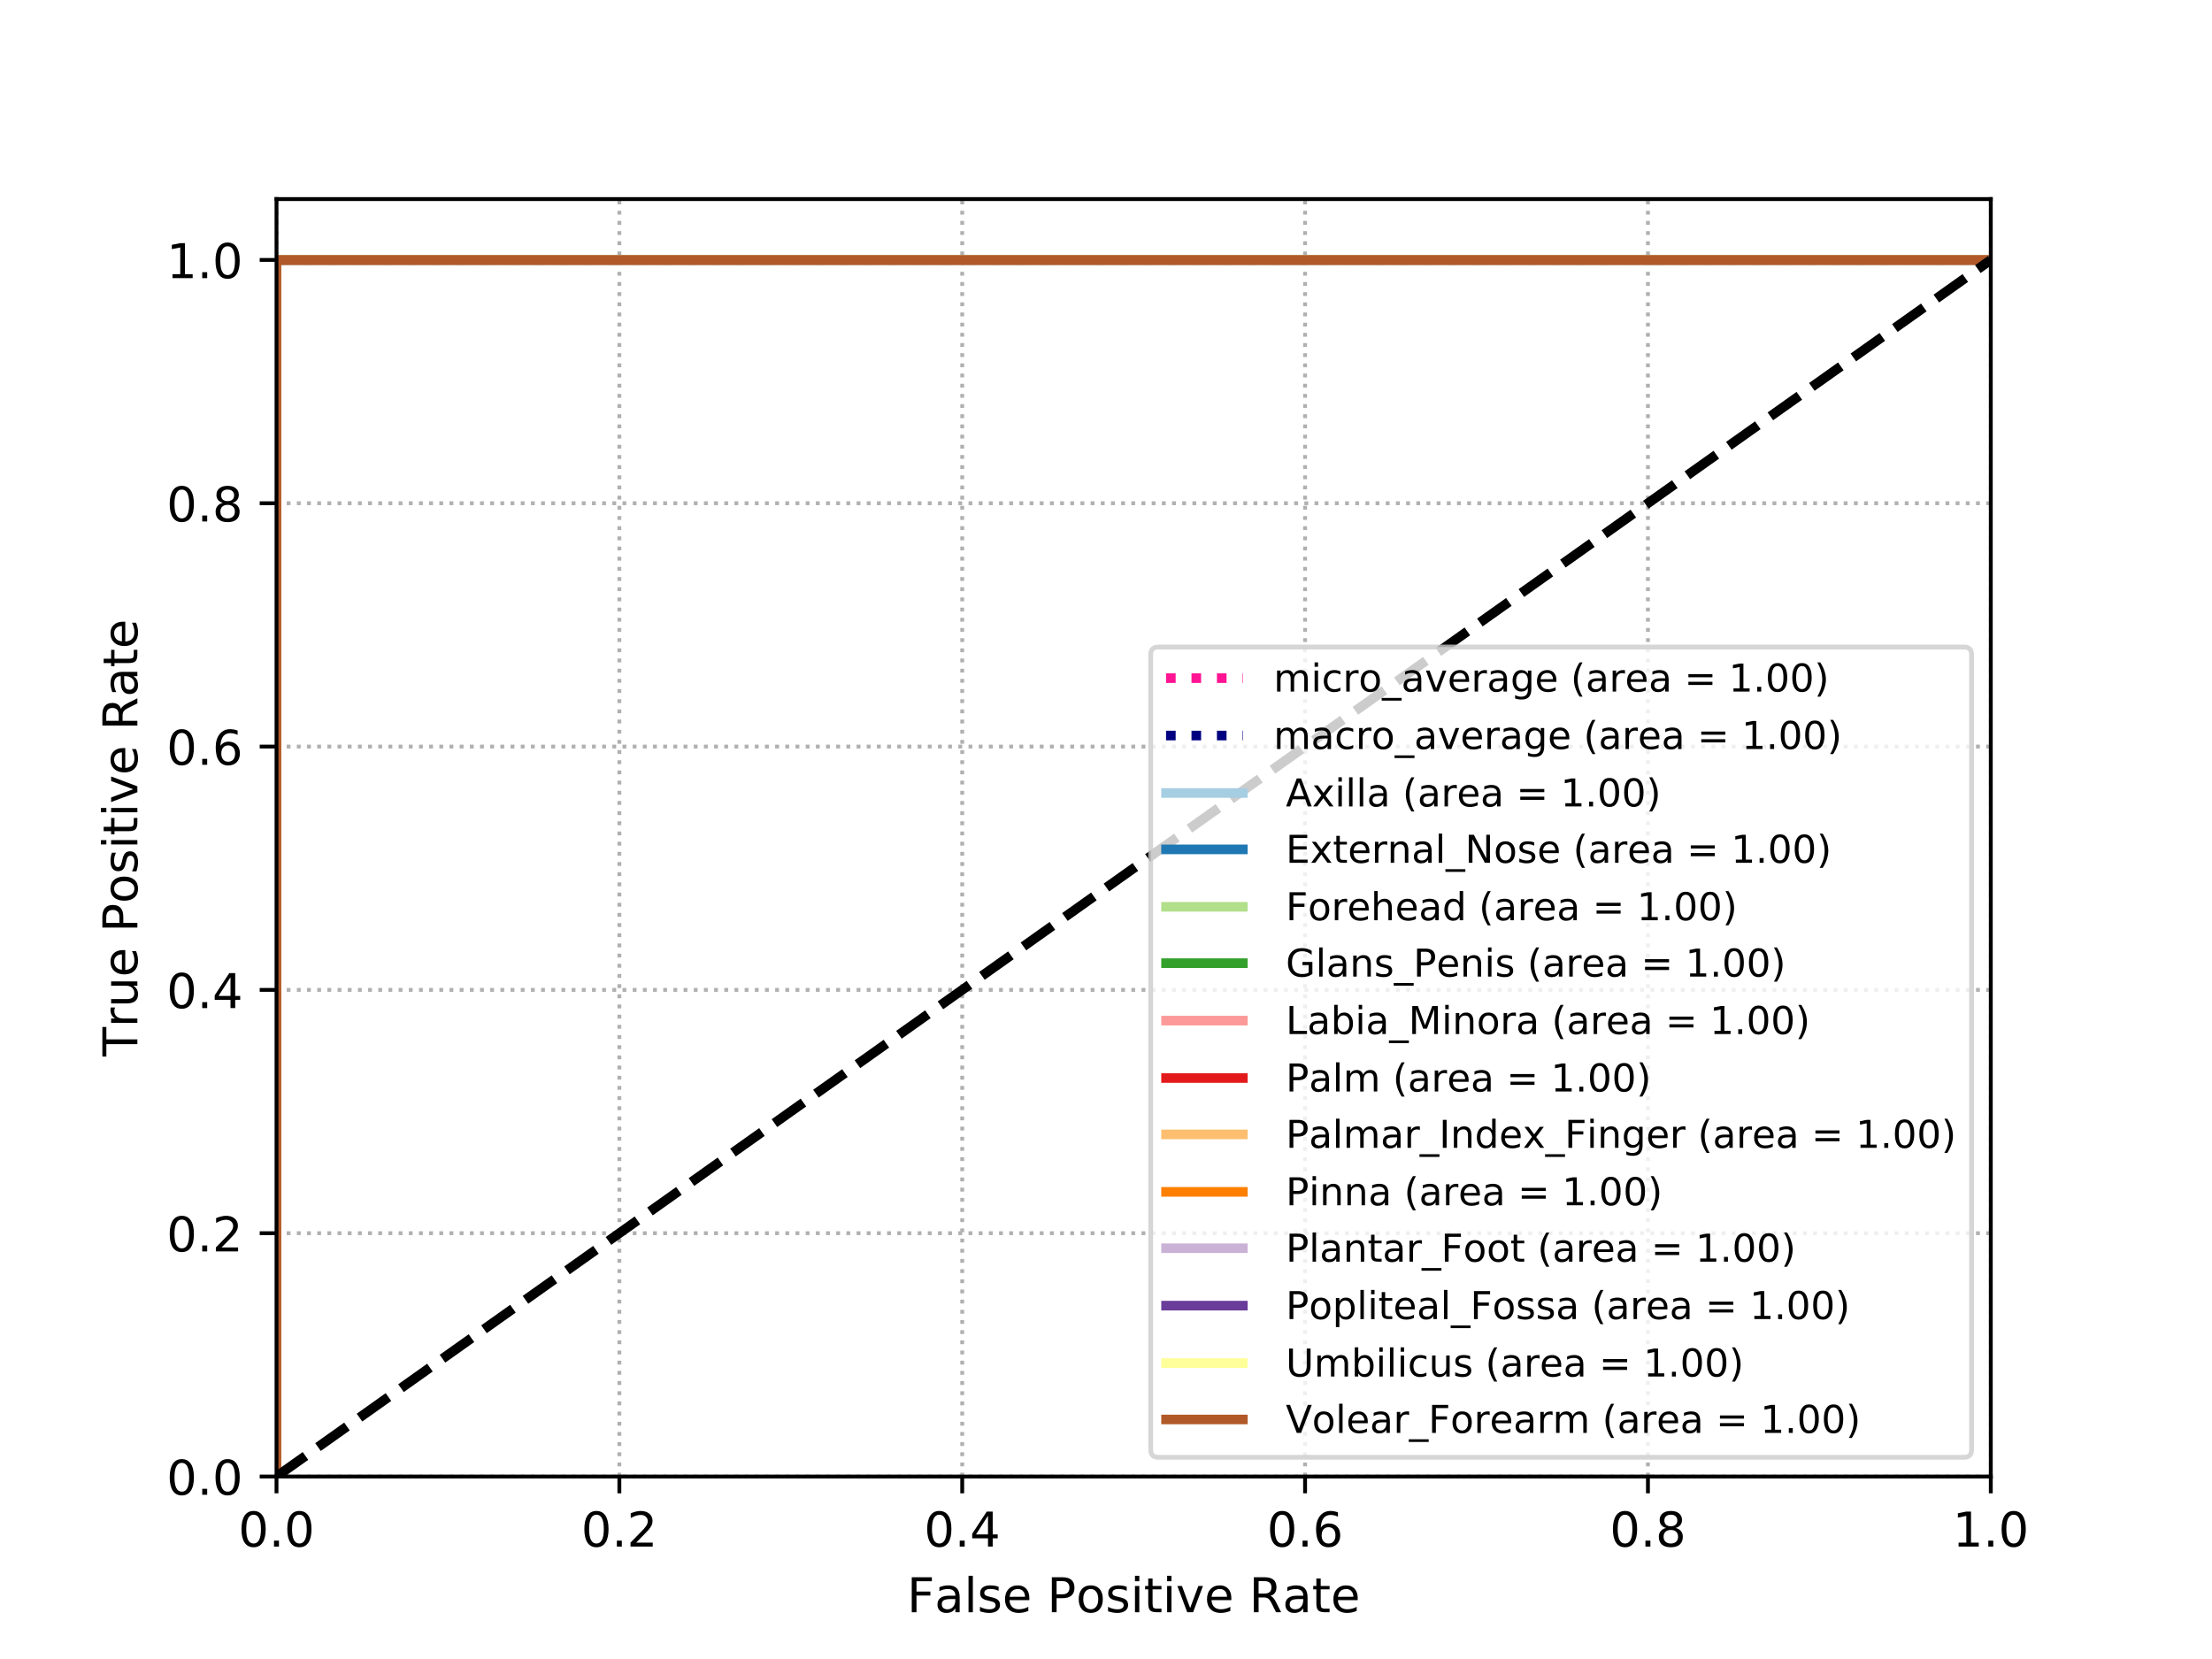<?xml version="1.0" encoding="utf-8" standalone="no"?>
<!DOCTYPE svg PUBLIC "-//W3C//DTD SVG 1.1//EN"
  "http://www.w3.org/Graphics/SVG/1.1/DTD/svg11.dtd">
<!-- Created with matplotlib (https://matplotlib.org/) -->
<svg height="345.6pt" version="1.1" viewBox="0 0 460.8 345.6" width="460.8pt" xmlns="http://www.w3.org/2000/svg" xmlns:xlink="http://www.w3.org/1999/xlink">
 <defs>
  <style type="text/css">
*{stroke-linecap:butt;stroke-linejoin:round;}
  </style>
 </defs>
 <g id="figure_1">
  <g id="patch_1">
   <path d="M 0 345.6 
L 460.8 345.6 
L 460.8 0 
L 0 0 
z
" style="fill:#ffffff;"/>
  </g>
  <g id="axes_1">
   <g id="patch_2">
    <path d="M 57.6 307.584 
L 414.72 307.584 
L 414.72 41.472 
L 57.6 41.472 
z
" style="fill:#ffffff;"/>
   </g>
   <g id="matplotlib.axis_1">
    <g id="xtick_1">
     <g id="line2d_1">
      <path clip-path="url(#p01364cfb83)" d="M 57.6 307.584 
L 57.6 41.472 
" style="fill:none;stroke:#b0b0b0;stroke-dasharray:0.8,1.32;stroke-dashoffset:0;stroke-width:0.8;"/>
     </g>
     <g id="line2d_2">
      <defs>
       <path d="M 0 0 
L 0 3.5 
" id="m1a1e9836b9" style="stroke:#000000;stroke-width:0.8;"/>
      </defs>
      <g>
       <use style="stroke:#000000;stroke-width:0.8;" x="57.6" xlink:href="#m1a1e9836b9" y="307.584"/>
      </g>
     </g>
     <g id="text_1">
      <!-- 0.0 -->
      <defs>
       <path d="M 31.781 66.406 
Q 24.172 66.406 20.328 58.906 
Q 16.5 51.422 16.5 36.375 
Q 16.5 21.391 20.328 13.891 
Q 24.172 6.391 31.781 6.391 
Q 39.453 6.391 43.281 13.891 
Q 47.125 21.391 47.125 36.375 
Q 47.125 51.422 43.281 58.906 
Q 39.453 66.406 31.781 66.406 
z
M 31.781 74.219 
Q 44.047 74.219 50.516 64.516 
Q 56.984 54.828 56.984 36.375 
Q 56.984 17.969 50.516 8.266 
Q 44.047 -1.422 31.781 -1.422 
Q 19.531 -1.422 13.062 8.266 
Q 6.594 17.969 6.594 36.375 
Q 6.594 54.828 13.062 64.516 
Q 19.531 74.219 31.781 74.219 
z
" id="DejaVuSans-48"/>
       <path d="M 10.688 12.406 
L 21 12.406 
L 21 0 
L 10.688 0 
z
" id="DejaVuSans-46"/>
      </defs>
      <g transform="translate(49.648 322.182)scale(0.1 -0.1)">
       <use xlink:href="#DejaVuSans-48"/>
       <use x="63.623" xlink:href="#DejaVuSans-46"/>
       <use x="95.41" xlink:href="#DejaVuSans-48"/>
      </g>
     </g>
    </g>
    <g id="xtick_2">
     <g id="line2d_3">
      <path clip-path="url(#p01364cfb83)" d="M 129.024 307.584 
L 129.024 41.472 
" style="fill:none;stroke:#b0b0b0;stroke-dasharray:0.8,1.32;stroke-dashoffset:0;stroke-width:0.8;"/>
     </g>
     <g id="line2d_4">
      <g>
       <use style="stroke:#000000;stroke-width:0.8;" x="129.024" xlink:href="#m1a1e9836b9" y="307.584"/>
      </g>
     </g>
     <g id="text_2">
      <!-- 0.2 -->
      <defs>
       <path d="M 19.188 8.297 
L 53.609 8.297 
L 53.609 0 
L 7.328 0 
L 7.328 8.297 
Q 12.938 14.109 22.625 23.891 
Q 32.328 33.688 34.812 36.531 
Q 39.547 41.844 41.422 45.531 
Q 43.312 49.219 43.312 52.781 
Q 43.312 58.594 39.234 62.25 
Q 35.156 65.922 28.609 65.922 
Q 23.969 65.922 18.812 64.312 
Q 13.672 62.703 7.812 59.422 
L 7.812 69.391 
Q 13.766 71.781 18.938 73 
Q 24.125 74.219 28.422 74.219 
Q 39.75 74.219 46.484 68.547 
Q 53.219 62.891 53.219 53.422 
Q 53.219 48.922 51.531 44.891 
Q 49.859 40.875 45.406 35.406 
Q 44.188 33.984 37.641 27.219 
Q 31.109 20.453 19.188 8.297 
z
" id="DejaVuSans-50"/>
      </defs>
      <g transform="translate(121.072 322.182)scale(0.1 -0.1)">
       <use xlink:href="#DejaVuSans-48"/>
       <use x="63.623" xlink:href="#DejaVuSans-46"/>
       <use x="95.41" xlink:href="#DejaVuSans-50"/>
      </g>
     </g>
    </g>
    <g id="xtick_3">
     <g id="line2d_5">
      <path clip-path="url(#p01364cfb83)" d="M 200.448 307.584 
L 200.448 41.472 
" style="fill:none;stroke:#b0b0b0;stroke-dasharray:0.8,1.32;stroke-dashoffset:0;stroke-width:0.8;"/>
     </g>
     <g id="line2d_6">
      <g>
       <use style="stroke:#000000;stroke-width:0.8;" x="200.448" xlink:href="#m1a1e9836b9" y="307.584"/>
      </g>
     </g>
     <g id="text_3">
      <!-- 0.4 -->
      <defs>
       <path d="M 37.797 64.312 
L 12.891 25.391 
L 37.797 25.391 
z
M 35.203 72.906 
L 47.609 72.906 
L 47.609 25.391 
L 58.016 25.391 
L 58.016 17.188 
L 47.609 17.188 
L 47.609 0 
L 37.797 0 
L 37.797 17.188 
L 4.891 17.188 
L 4.891 26.703 
z
" id="DejaVuSans-52"/>
      </defs>
      <g transform="translate(192.496 322.182)scale(0.1 -0.1)">
       <use xlink:href="#DejaVuSans-48"/>
       <use x="63.623" xlink:href="#DejaVuSans-46"/>
       <use x="95.41" xlink:href="#DejaVuSans-52"/>
      </g>
     </g>
    </g>
    <g id="xtick_4">
     <g id="line2d_7">
      <path clip-path="url(#p01364cfb83)" d="M 271.872 307.584 
L 271.872 41.472 
" style="fill:none;stroke:#b0b0b0;stroke-dasharray:0.8,1.32;stroke-dashoffset:0;stroke-width:0.8;"/>
     </g>
     <g id="line2d_8">
      <g>
       <use style="stroke:#000000;stroke-width:0.8;" x="271.872" xlink:href="#m1a1e9836b9" y="307.584"/>
      </g>
     </g>
     <g id="text_4">
      <!-- 0.6 -->
      <defs>
       <path d="M 33.016 40.375 
Q 26.375 40.375 22.484 35.828 
Q 18.609 31.297 18.609 23.391 
Q 18.609 15.531 22.484 10.953 
Q 26.375 6.391 33.016 6.391 
Q 39.656 6.391 43.531 10.953 
Q 47.406 15.531 47.406 23.391 
Q 47.406 31.297 43.531 35.828 
Q 39.656 40.375 33.016 40.375 
z
M 52.594 71.297 
L 52.594 62.312 
Q 48.875 64.062 45.094 64.984 
Q 41.312 65.922 37.594 65.922 
Q 27.828 65.922 22.672 59.328 
Q 17.531 52.734 16.797 39.406 
Q 19.672 43.656 24.016 45.922 
Q 28.375 48.188 33.594 48.188 
Q 44.578 48.188 50.953 41.516 
Q 57.328 34.859 57.328 23.391 
Q 57.328 12.156 50.688 5.359 
Q 44.047 -1.422 33.016 -1.422 
Q 20.359 -1.422 13.672 8.266 
Q 6.984 17.969 6.984 36.375 
Q 6.984 53.656 15.188 63.938 
Q 23.391 74.219 37.203 74.219 
Q 40.922 74.219 44.703 73.484 
Q 48.484 72.75 52.594 71.297 
z
" id="DejaVuSans-54"/>
      </defs>
      <g transform="translate(263.92 322.182)scale(0.1 -0.1)">
       <use xlink:href="#DejaVuSans-48"/>
       <use x="63.623" xlink:href="#DejaVuSans-46"/>
       <use x="95.41" xlink:href="#DejaVuSans-54"/>
      </g>
     </g>
    </g>
    <g id="xtick_5">
     <g id="line2d_9">
      <path clip-path="url(#p01364cfb83)" d="M 343.296 307.584 
L 343.296 41.472 
" style="fill:none;stroke:#b0b0b0;stroke-dasharray:0.8,1.32;stroke-dashoffset:0;stroke-width:0.8;"/>
     </g>
     <g id="line2d_10">
      <g>
       <use style="stroke:#000000;stroke-width:0.8;" x="343.296" xlink:href="#m1a1e9836b9" y="307.584"/>
      </g>
     </g>
     <g id="text_5">
      <!-- 0.8 -->
      <defs>
       <path d="M 31.781 34.625 
Q 24.75 34.625 20.719 30.859 
Q 16.703 27.094 16.703 20.516 
Q 16.703 13.922 20.719 10.156 
Q 24.75 6.391 31.781 6.391 
Q 38.812 6.391 42.859 10.172 
Q 46.922 13.969 46.922 20.516 
Q 46.922 27.094 42.891 30.859 
Q 38.875 34.625 31.781 34.625 
z
M 21.922 38.812 
Q 15.578 40.375 12.031 44.719 
Q 8.5 49.078 8.5 55.328 
Q 8.5 64.062 14.719 69.141 
Q 20.953 74.219 31.781 74.219 
Q 42.672 74.219 48.875 69.141 
Q 55.078 64.062 55.078 55.328 
Q 55.078 49.078 51.531 44.719 
Q 48 40.375 41.703 38.812 
Q 48.828 37.156 52.797 32.312 
Q 56.781 27.484 56.781 20.516 
Q 56.781 9.906 50.312 4.234 
Q 43.844 -1.422 31.781 -1.422 
Q 19.734 -1.422 13.25 4.234 
Q 6.781 9.906 6.781 20.516 
Q 6.781 27.484 10.781 32.312 
Q 14.797 37.156 21.922 38.812 
z
M 18.312 54.391 
Q 18.312 48.734 21.844 45.562 
Q 25.391 42.391 31.781 42.391 
Q 38.141 42.391 41.719 45.562 
Q 45.312 48.734 45.312 54.391 
Q 45.312 60.062 41.719 63.234 
Q 38.141 66.406 31.781 66.406 
Q 25.391 66.406 21.844 63.234 
Q 18.312 60.062 18.312 54.391 
z
" id="DejaVuSans-56"/>
      </defs>
      <g transform="translate(335.344 322.182)scale(0.1 -0.1)">
       <use xlink:href="#DejaVuSans-48"/>
       <use x="63.623" xlink:href="#DejaVuSans-46"/>
       <use x="95.41" xlink:href="#DejaVuSans-56"/>
      </g>
     </g>
    </g>
    <g id="xtick_6">
     <g id="line2d_11">
      <path clip-path="url(#p01364cfb83)" d="M 414.72 307.584 
L 414.72 41.472 
" style="fill:none;stroke:#b0b0b0;stroke-dasharray:0.8,1.32;stroke-dashoffset:0;stroke-width:0.8;"/>
     </g>
     <g id="line2d_12">
      <g>
       <use style="stroke:#000000;stroke-width:0.8;" x="414.72" xlink:href="#m1a1e9836b9" y="307.584"/>
      </g>
     </g>
     <g id="text_6">
      <!-- 1.0 -->
      <defs>
       <path d="M 12.406 8.297 
L 28.516 8.297 
L 28.516 63.922 
L 10.984 60.406 
L 10.984 69.391 
L 28.422 72.906 
L 38.281 72.906 
L 38.281 8.297 
L 54.391 8.297 
L 54.391 0 
L 12.406 0 
z
" id="DejaVuSans-49"/>
      </defs>
      <g transform="translate(406.768 322.182)scale(0.1 -0.1)">
       <use xlink:href="#DejaVuSans-49"/>
       <use x="63.623" xlink:href="#DejaVuSans-46"/>
       <use x="95.41" xlink:href="#DejaVuSans-48"/>
      </g>
     </g>
    </g>
    <g id="text_7">
     <!-- False Positive Rate -->
     <defs>
      <path d="M 9.812 72.906 
L 51.703 72.906 
L 51.703 64.594 
L 19.672 64.594 
L 19.672 43.109 
L 48.578 43.109 
L 48.578 34.812 
L 19.672 34.812 
L 19.672 0 
L 9.812 0 
z
" id="DejaVuSans-70"/>
      <path d="M 34.281 27.484 
Q 23.391 27.484 19.188 25 
Q 14.984 22.516 14.984 16.5 
Q 14.984 11.719 18.141 8.906 
Q 21.297 6.109 26.703 6.109 
Q 34.188 6.109 38.703 11.406 
Q 43.219 16.703 43.219 25.484 
L 43.219 27.484 
z
M 52.203 31.203 
L 52.203 0 
L 43.219 0 
L 43.219 8.297 
Q 40.141 3.328 35.547 0.953 
Q 30.953 -1.422 24.312 -1.422 
Q 15.922 -1.422 10.953 3.297 
Q 6 8.016 6 15.922 
Q 6 25.141 12.172 29.828 
Q 18.359 34.516 30.609 34.516 
L 43.219 34.516 
L 43.219 35.406 
Q 43.219 41.609 39.141 45 
Q 35.062 48.391 27.688 48.391 
Q 23 48.391 18.547 47.266 
Q 14.109 46.141 10.016 43.891 
L 10.016 52.203 
Q 14.938 54.109 19.578 55.047 
Q 24.219 56 28.609 56 
Q 40.484 56 46.344 49.844 
Q 52.203 43.703 52.203 31.203 
z
" id="DejaVuSans-97"/>
      <path d="M 9.422 75.984 
L 18.406 75.984 
L 18.406 0 
L 9.422 0 
z
" id="DejaVuSans-108"/>
      <path d="M 44.281 53.078 
L 44.281 44.578 
Q 40.484 46.531 36.375 47.5 
Q 32.281 48.484 27.875 48.484 
Q 21.188 48.484 17.844 46.438 
Q 14.5 44.391 14.5 40.281 
Q 14.5 37.156 16.891 35.375 
Q 19.281 33.594 26.516 31.984 
L 29.594 31.297 
Q 39.156 29.25 43.188 25.516 
Q 47.219 21.781 47.219 15.094 
Q 47.219 7.469 41.188 3.016 
Q 35.156 -1.422 24.609 -1.422 
Q 20.219 -1.422 15.453 -0.562 
Q 10.688 0.297 5.422 2 
L 5.422 11.281 
Q 10.406 8.688 15.234 7.391 
Q 20.062 6.109 24.812 6.109 
Q 31.156 6.109 34.562 8.281 
Q 37.984 10.453 37.984 14.406 
Q 37.984 18.062 35.516 20.016 
Q 33.062 21.969 24.703 23.781 
L 21.578 24.516 
Q 13.234 26.266 9.516 29.906 
Q 5.812 33.547 5.812 39.891 
Q 5.812 47.609 11.281 51.797 
Q 16.75 56 26.812 56 
Q 31.781 56 36.172 55.266 
Q 40.578 54.547 44.281 53.078 
z
" id="DejaVuSans-115"/>
      <path d="M 56.203 29.594 
L 56.203 25.203 
L 14.891 25.203 
Q 15.484 15.922 20.484 11.062 
Q 25.484 6.203 34.422 6.203 
Q 39.594 6.203 44.453 7.469 
Q 49.312 8.734 54.109 11.281 
L 54.109 2.781 
Q 49.266 0.734 44.188 -0.344 
Q 39.109 -1.422 33.891 -1.422 
Q 20.797 -1.422 13.156 6.188 
Q 5.516 13.812 5.516 26.812 
Q 5.516 40.234 12.766 48.109 
Q 20.016 56 32.328 56 
Q 43.359 56 49.781 48.891 
Q 56.203 41.797 56.203 29.594 
z
M 47.219 32.234 
Q 47.125 39.594 43.094 43.984 
Q 39.062 48.391 32.422 48.391 
Q 24.906 48.391 20.391 44.141 
Q 15.875 39.891 15.188 32.172 
z
" id="DejaVuSans-101"/>
      <path id="DejaVuSans-32"/>
      <path d="M 19.672 64.797 
L 19.672 37.406 
L 32.078 37.406 
Q 38.969 37.406 42.719 40.969 
Q 46.484 44.531 46.484 51.125 
Q 46.484 57.672 42.719 61.234 
Q 38.969 64.797 32.078 64.797 
z
M 9.812 72.906 
L 32.078 72.906 
Q 44.344 72.906 50.609 67.359 
Q 56.891 61.812 56.891 51.125 
Q 56.891 40.328 50.609 34.812 
Q 44.344 29.297 32.078 29.297 
L 19.672 29.297 
L 19.672 0 
L 9.812 0 
z
" id="DejaVuSans-80"/>
      <path d="M 30.609 48.391 
Q 23.391 48.391 19.188 42.75 
Q 14.984 37.109 14.984 27.297 
Q 14.984 17.484 19.156 11.844 
Q 23.344 6.203 30.609 6.203 
Q 37.797 6.203 41.984 11.859 
Q 46.188 17.531 46.188 27.297 
Q 46.188 37.016 41.984 42.703 
Q 37.797 48.391 30.609 48.391 
z
M 30.609 56 
Q 42.328 56 49.016 48.375 
Q 55.719 40.766 55.719 27.297 
Q 55.719 13.875 49.016 6.219 
Q 42.328 -1.422 30.609 -1.422 
Q 18.844 -1.422 12.172 6.219 
Q 5.516 13.875 5.516 27.297 
Q 5.516 40.766 12.172 48.375 
Q 18.844 56 30.609 56 
z
" id="DejaVuSans-111"/>
      <path d="M 9.422 54.688 
L 18.406 54.688 
L 18.406 0 
L 9.422 0 
z
M 9.422 75.984 
L 18.406 75.984 
L 18.406 64.594 
L 9.422 64.594 
z
" id="DejaVuSans-105"/>
      <path d="M 18.312 70.219 
L 18.312 54.688 
L 36.812 54.688 
L 36.812 47.703 
L 18.312 47.703 
L 18.312 18.016 
Q 18.312 11.328 20.141 9.422 
Q 21.969 7.516 27.594 7.516 
L 36.812 7.516 
L 36.812 0 
L 27.594 0 
Q 17.188 0 13.234 3.875 
Q 9.281 7.766 9.281 18.016 
L 9.281 47.703 
L 2.688 47.703 
L 2.688 54.688 
L 9.281 54.688 
L 9.281 70.219 
z
" id="DejaVuSans-116"/>
      <path d="M 2.984 54.688 
L 12.5 54.688 
L 29.594 8.797 
L 46.688 54.688 
L 56.203 54.688 
L 35.688 0 
L 23.484 0 
z
" id="DejaVuSans-118"/>
      <path d="M 44.391 34.188 
Q 47.562 33.109 50.562 29.594 
Q 53.562 26.078 56.594 19.922 
L 66.609 0 
L 56 0 
L 46.688 18.703 
Q 43.062 26.031 39.672 28.422 
Q 36.281 30.812 30.422 30.812 
L 19.672 30.812 
L 19.672 0 
L 9.812 0 
L 9.812 72.906 
L 32.078 72.906 
Q 44.578 72.906 50.734 67.672 
Q 56.891 62.453 56.891 51.906 
Q 56.891 45.016 53.688 40.469 
Q 50.484 35.938 44.391 34.188 
z
M 19.672 64.797 
L 19.672 38.922 
L 32.078 38.922 
Q 39.203 38.922 42.844 42.219 
Q 46.484 45.516 46.484 51.906 
Q 46.484 58.297 42.844 61.547 
Q 39.203 64.797 32.078 64.797 
z
" id="DejaVuSans-82"/>
     </defs>
     <g transform="translate(188.955 335.861)scale(0.1 -0.1)">
      <use xlink:href="#DejaVuSans-70"/>
      <use x="57.379" xlink:href="#DejaVuSans-97"/>
      <use x="118.658" xlink:href="#DejaVuSans-108"/>
      <use x="146.441" xlink:href="#DejaVuSans-115"/>
      <use x="198.541" xlink:href="#DejaVuSans-101"/>
      <use x="260.064" xlink:href="#DejaVuSans-32"/>
      <use x="291.852" xlink:href="#DejaVuSans-80"/>
      <use x="352.107" xlink:href="#DejaVuSans-111"/>
      <use x="413.289" xlink:href="#DejaVuSans-115"/>
      <use x="465.389" xlink:href="#DejaVuSans-105"/>
      <use x="493.172" xlink:href="#DejaVuSans-116"/>
      <use x="532.381" xlink:href="#DejaVuSans-105"/>
      <use x="560.164" xlink:href="#DejaVuSans-118"/>
      <use x="619.344" xlink:href="#DejaVuSans-101"/>
      <use x="680.867" xlink:href="#DejaVuSans-32"/>
      <use x="712.654" xlink:href="#DejaVuSans-82"/>
      <use x="782.105" xlink:href="#DejaVuSans-97"/>
      <use x="843.385" xlink:href="#DejaVuSans-116"/>
      <use x="882.594" xlink:href="#DejaVuSans-101"/>
     </g>
    </g>
   </g>
   <g id="matplotlib.axis_2">
    <g id="ytick_1">
     <g id="line2d_13">
      <path clip-path="url(#p01364cfb83)" d="M 57.6 307.584 
L 414.72 307.584 
" style="fill:none;stroke:#b0b0b0;stroke-dasharray:0.8,1.32;stroke-dashoffset:0;stroke-width:0.8;"/>
     </g>
     <g id="line2d_14">
      <defs>
       <path d="M 0 0 
L -3.5 0 
" id="mce5a9f8365" style="stroke:#000000;stroke-width:0.8;"/>
      </defs>
      <g>
       <use style="stroke:#000000;stroke-width:0.8;" x="57.6" xlink:href="#mce5a9f8365" y="307.584"/>
      </g>
     </g>
     <g id="text_8">
      <!-- 0.0 -->
      <g transform="translate(34.697 311.383)scale(0.1 -0.1)">
       <use xlink:href="#DejaVuSans-48"/>
       <use x="63.623" xlink:href="#DejaVuSans-46"/>
       <use x="95.41" xlink:href="#DejaVuSans-48"/>
      </g>
     </g>
    </g>
    <g id="ytick_2">
     <g id="line2d_15">
      <path clip-path="url(#p01364cfb83)" d="M 57.6 256.896 
L 414.72 256.896 
" style="fill:none;stroke:#b0b0b0;stroke-dasharray:0.8,1.32;stroke-dashoffset:0;stroke-width:0.8;"/>
     </g>
     <g id="line2d_16">
      <g>
       <use style="stroke:#000000;stroke-width:0.8;" x="57.6" xlink:href="#mce5a9f8365" y="256.896"/>
      </g>
     </g>
     <g id="text_9">
      <!-- 0.2 -->
      <g transform="translate(34.697 260.695)scale(0.1 -0.1)">
       <use xlink:href="#DejaVuSans-48"/>
       <use x="63.623" xlink:href="#DejaVuSans-46"/>
       <use x="95.41" xlink:href="#DejaVuSans-50"/>
      </g>
     </g>
    </g>
    <g id="ytick_3">
     <g id="line2d_17">
      <path clip-path="url(#p01364cfb83)" d="M 57.6 206.208 
L 414.72 206.208 
" style="fill:none;stroke:#b0b0b0;stroke-dasharray:0.8,1.32;stroke-dashoffset:0;stroke-width:0.8;"/>
     </g>
     <g id="line2d_18">
      <g>
       <use style="stroke:#000000;stroke-width:0.8;" x="57.6" xlink:href="#mce5a9f8365" y="206.208"/>
      </g>
     </g>
     <g id="text_10">
      <!-- 0.4 -->
      <g transform="translate(34.697 210.007)scale(0.1 -0.1)">
       <use xlink:href="#DejaVuSans-48"/>
       <use x="63.623" xlink:href="#DejaVuSans-46"/>
       <use x="95.41" xlink:href="#DejaVuSans-52"/>
      </g>
     </g>
    </g>
    <g id="ytick_4">
     <g id="line2d_19">
      <path clip-path="url(#p01364cfb83)" d="M 57.6 155.52 
L 414.72 155.52 
" style="fill:none;stroke:#b0b0b0;stroke-dasharray:0.8,1.32;stroke-dashoffset:0;stroke-width:0.8;"/>
     </g>
     <g id="line2d_20">
      <g>
       <use style="stroke:#000000;stroke-width:0.8;" x="57.6" xlink:href="#mce5a9f8365" y="155.52"/>
      </g>
     </g>
     <g id="text_11">
      <!-- 0.6 -->
      <g transform="translate(34.697 159.319)scale(0.1 -0.1)">
       <use xlink:href="#DejaVuSans-48"/>
       <use x="63.623" xlink:href="#DejaVuSans-46"/>
       <use x="95.41" xlink:href="#DejaVuSans-54"/>
      </g>
     </g>
    </g>
    <g id="ytick_5">
     <g id="line2d_21">
      <path clip-path="url(#p01364cfb83)" d="M 57.6 104.832 
L 414.72 104.832 
" style="fill:none;stroke:#b0b0b0;stroke-dasharray:0.8,1.32;stroke-dashoffset:0;stroke-width:0.8;"/>
     </g>
     <g id="line2d_22">
      <g>
       <use style="stroke:#000000;stroke-width:0.8;" x="57.6" xlink:href="#mce5a9f8365" y="104.832"/>
      </g>
     </g>
     <g id="text_12">
      <!-- 0.8 -->
      <g transform="translate(34.697 108.631)scale(0.1 -0.1)">
       <use xlink:href="#DejaVuSans-48"/>
       <use x="63.623" xlink:href="#DejaVuSans-46"/>
       <use x="95.41" xlink:href="#DejaVuSans-56"/>
      </g>
     </g>
    </g>
    <g id="ytick_6">
     <g id="line2d_23">
      <path clip-path="url(#p01364cfb83)" d="M 57.6 54.144 
L 414.72 54.144 
" style="fill:none;stroke:#b0b0b0;stroke-dasharray:0.8,1.32;stroke-dashoffset:0;stroke-width:0.8;"/>
     </g>
     <g id="line2d_24">
      <g>
       <use style="stroke:#000000;stroke-width:0.8;" x="57.6" xlink:href="#mce5a9f8365" y="54.144"/>
      </g>
     </g>
     <g id="text_13">
      <!-- 1.0 -->
      <g transform="translate(34.697 57.943)scale(0.1 -0.1)">
       <use xlink:href="#DejaVuSans-49"/>
       <use x="63.623" xlink:href="#DejaVuSans-46"/>
       <use x="95.41" xlink:href="#DejaVuSans-48"/>
      </g>
     </g>
    </g>
    <g id="text_14">
     <!-- True Positive Rate -->
     <defs>
      <path d="M -0.297 72.906 
L 61.375 72.906 
L 61.375 64.594 
L 35.5 64.594 
L 35.5 0 
L 25.594 0 
L 25.594 64.594 
L -0.297 64.594 
z
" id="DejaVuSans-84"/>
      <path d="M 41.109 46.297 
Q 39.594 47.172 37.812 47.578 
Q 36.031 48 33.891 48 
Q 26.266 48 22.188 43.047 
Q 18.109 38.094 18.109 28.812 
L 18.109 0 
L 9.078 0 
L 9.078 54.688 
L 18.109 54.688 
L 18.109 46.188 
Q 20.953 51.172 25.484 53.578 
Q 30.031 56 36.531 56 
Q 37.453 56 38.578 55.875 
Q 39.703 55.766 41.062 55.516 
z
" id="DejaVuSans-114"/>
      <path d="M 8.5 21.578 
L 8.5 54.688 
L 17.484 54.688 
L 17.484 21.922 
Q 17.484 14.156 20.5 10.266 
Q 23.531 6.391 29.594 6.391 
Q 36.859 6.391 41.078 11.031 
Q 45.312 15.672 45.312 23.688 
L 45.312 54.688 
L 54.297 54.688 
L 54.297 0 
L 45.312 0 
L 45.312 8.406 
Q 42.047 3.422 37.719 1 
Q 33.406 -1.422 27.688 -1.422 
Q 18.266 -1.422 13.375 4.438 
Q 8.5 10.297 8.5 21.578 
z
M 31.109 56 
z
" id="DejaVuSans-117"/>
     </defs>
     <g transform="translate(28.617 220.074)rotate(-90)scale(0.1 -0.1)">
      <use xlink:href="#DejaVuSans-84"/>
      <use x="60.865" xlink:href="#DejaVuSans-114"/>
      <use x="101.979" xlink:href="#DejaVuSans-117"/>
      <use x="165.357" xlink:href="#DejaVuSans-101"/>
      <use x="226.881" xlink:href="#DejaVuSans-32"/>
      <use x="258.668" xlink:href="#DejaVuSans-80"/>
      <use x="318.924" xlink:href="#DejaVuSans-111"/>
      <use x="380.105" xlink:href="#DejaVuSans-115"/>
      <use x="432.205" xlink:href="#DejaVuSans-105"/>
      <use x="459.988" xlink:href="#DejaVuSans-116"/>
      <use x="499.197" xlink:href="#DejaVuSans-105"/>
      <use x="526.98" xlink:href="#DejaVuSans-118"/>
      <use x="586.16" xlink:href="#DejaVuSans-101"/>
      <use x="647.684" xlink:href="#DejaVuSans-32"/>
      <use x="679.471" xlink:href="#DejaVuSans-82"/>
      <use x="748.922" xlink:href="#DejaVuSans-97"/>
      <use x="810.201" xlink:href="#DejaVuSans-116"/>
      <use x="849.41" xlink:href="#DejaVuSans-101"/>
     </g>
    </g>
   </g>
   <g id="line2d_25">
    <path clip-path="url(#p01364cfb83)" d="M 57.6 307.584 
L 57.6 54.144 
L 414.72 54.144 
L 414.72 54.144 
" style="fill:none;stroke:#ff1493;stroke-dasharray:2,3.3;stroke-dashoffset:0;stroke-width:2;"/>
   </g>
   <g id="line2d_26">
    <path clip-path="url(#p01364cfb83)" d="M 57.6 54.144 
L 414.72 54.144 
L 414.72 54.144 
" style="fill:none;stroke:#000080;stroke-dasharray:2,3.3;stroke-dashoffset:0;stroke-width:2;"/>
   </g>
   <g id="line2d_27">
    <path clip-path="url(#p01364cfb83)" d="M 57.6 307.584 
L 57.6 303.624 
L 57.6 279.864 
L 57.6 271.944 
L 57.6 267.984 
L 57.6 260.064 
L 57.6 236.304 
L 57.6 228.384 
L 57.6 54.144 
L 70.282 54.144 
L 71.296 54.144 
L 91.587 54.144 
L 92.602 54.144 
L 94.631 54.144 
L 95.645 54.144 
L 103.762 54.144 
L 105.284 54.144 
L 108.327 54.144 
L 110.356 54.144 
L 115.936 54.144 
L 117.965 54.144 
L 121.009 54.144 
L 122.024 54.144 
L 122.531 54.144 
L 123.545 54.144 
L 128.111 54.144 
L 129.125 54.144 
L 138.764 54.144 
L 146.373 54.144 
L 147.387 54.144 
L 148.909 54.144 
L 156.518 54.144 
L 162.605 54.144 
L 173.258 54.144 
L 181.375 54.144 
L 185.433 54.144 
L 186.447 54.144 
L 188.984 54.144 
L 202.173 54.144 
L 208.767 54.144 
L 209.782 54.144 
L 214.347 54.144 
L 215.362 54.144 
L 218.405 54.144 
L 220.435 54.144 
L 221.449 54.144 
L 241.74 54.144 
L 246.813 54.144 
L 247.827 54.144 
L 249.349 54.144 
L 251.378 54.144 
L 252.9 54.144 
L 254.422 54.144 
L 255.944 54.144 
L 277.756 54.144 
L 281.307 54.144 
L 282.322 54.144 
L 282.829 54.144 
L 284.858 54.144 
L 287.395 54.144 
L 288.409 54.144 
L 289.931 54.144 
L 291.453 54.144 
L 292.467 54.144 
L 294.496 54.144 
L 329.498 54.144 
L 331.02 54.144 
L 332.542 54.144 
L 333.556 54.144 
L 334.064 54.144 
L 335.078 54.144 
L 335.585 54.144 
L 336.6 54.144 
L 338.122 54.144 
L 340.151 54.144 
L 341.673 54.144 
L 342.687 54.144 
L 344.209 54.144 
L 344.716 54.144 
L 345.731 54.144 
L 414.72 54.144 
" style="fill:none;stroke:#a6cee3;stroke-linecap:square;stroke-width:2;"/>
   </g>
   <g id="line2d_28">
    <path clip-path="url(#p01364cfb83)" d="M 57.6 307.584 
L 57.6 303.624 
L 57.6 295.704 
L 57.6 287.784 
L 57.6 54.144 
L 66.224 54.144 
L 67.238 54.144 
L 68.253 54.144 
L 69.775 54.144 
L 71.804 54.144 
L 72.818 54.144 
L 75.862 54.144 
L 77.891 54.144 
L 90.065 54.144 
L 91.08 54.144 
L 94.124 54.144 
L 95.645 54.144 
L 98.689 54.144 
L 99.704 54.144 
L 102.747 54.144 
L 103.762 54.144 
L 104.776 54.144 
L 108.327 54.144 
L 112.893 54.144 
L 116.444 54.144 
L 119.995 54.144 
L 121.516 54.144 
L 124.053 54.144 
L 126.082 54.144 
L 132.169 54.144 
L 137.749 54.144 
L 143.329 54.144 
L 144.344 54.144 
L 146.88 54.144 
L 147.895 54.144 
L 148.909 54.144 
L 151.445 54.144 
L 156.011 54.144 
L 157.025 54.144 
L 159.562 54.144 
L 160.576 54.144 
L 162.098 54.144 
L 165.649 54.144 
L 171.736 54.144 
L 172.751 54.144 
L 173.765 54.144 
L 174.78 54.144 
L 176.302 54.144 
L 177.316 54.144 
L 182.389 54.144 
L 187.462 54.144 
L 188.476 54.144 
L 194.056 54.144 
L 200.651 54.144 
L 211.304 54.144 
L 212.318 54.144 
L 212.825 54.144 
L 213.84 54.144 
L 214.347 54.144 
L 215.362 54.144 
L 216.376 54.144 
L 229.565 54.144 
L 233.624 54.144 
L 234.638 54.144 
L 236.16 54.144 
L 237.175 54.144 
L 238.189 54.144 
L 239.204 54.144 
L 240.218 54.144 
L 240.725 54.144 
L 242.247 54.144 
L 242.755 54.144 
L 267.611 54.144 
L 271.162 54.144 
L 272.176 54.144 
L 275.22 54.144 
L 276.235 54.144 
L 277.756 54.144 
L 278.771 54.144 
L 280.293 54.144 
L 280.8 54.144 
L 284.351 54.144 
L 414.72 54.144 
" style="fill:none;stroke:#1f78b4;stroke-linecap:square;stroke-width:2;"/>
   </g>
   <g id="line2d_29">
    <path clip-path="url(#p01364cfb83)" d="M 57.6 307.584 
L 57.6 303.624 
L 57.6 287.784 
L 57.6 279.864 
L 57.6 54.144 
L 73.833 54.144 
L 74.847 54.144 
L 78.905 54.144 
L 79.92 54.144 
L 93.616 54.144 
L 94.631 54.144 
L 108.327 54.144 
L 109.849 54.144 
L 112.893 54.144 
L 113.907 54.144 
L 117.965 54.144 
L 118.98 54.144 
L 122.024 54.144 
L 123.038 54.144 
L 128.111 54.144 
L 129.633 54.144 
L 138.764 54.144 
L 139.778 54.144 
L 141.807 54.144 
L 142.822 54.144 
L 153.475 54.144 
L 154.489 54.144 
L 160.069 54.144 
L 162.605 54.144 
L 167.171 54.144 
L 169.707 54.144 
L 175.795 54.144 
L 176.809 54.144 
L 178.331 54.144 
L 179.345 54.144 
L 182.389 54.144 
L 184.418 54.144 
L 185.433 54.144 
L 192.027 54.144 
L 197.607 54.144 
L 199.129 54.144 
L 200.144 54.144 
L 205.724 54.144 
L 206.738 54.144 
L 210.796 54.144 
L 217.391 54.144 
L 218.405 54.144 
L 218.913 54.144 
L 226.015 54.144 
L 227.029 54.144 
L 228.551 54.144 
L 229.058 54.144 
L 230.073 54.144 
L 231.595 54.144 
L 232.609 54.144 
L 233.116 54.144 
L 235.145 54.144 
L 236.667 54.144 
L 238.189 54.144 
L 250.364 54.144 
L 254.422 54.144 
L 255.944 54.144 
L 256.958 54.144 
L 259.495 54.144 
L 262.031 54.144 
L 262.538 54.144 
L 294.496 54.144 
L 298.047 54.144 
L 298.555 54.144 
L 299.569 54.144 
L 300.584 54.144 
L 301.598 54.144 
L 304.642 54.144 
L 305.149 54.144 
L 306.164 54.144 
L 307.685 54.144 
L 414.72 54.144 
" style="fill:none;stroke:#b2df8a;stroke-linecap:square;stroke-width:2;"/>
   </g>
   <g id="line2d_30">
    <path clip-path="url(#p01364cfb83)" d="M 57.6 307.584 
L 57.6 303.624 
L 57.6 295.704 
L 57.6 291.744 
L 57.6 283.824 
L 57.6 279.864 
L 57.6 267.984 
L 57.6 260.064 
L 57.6 248.184 
L 57.6 228.384 
L 57.6 212.544 
L 57.6 188.784 
L 57.6 172.944 
L 57.6 101.664 
L 57.6 93.744 
L 57.6 54.144 
L 61.151 54.144 
L 62.165 54.144 
L 62.673 54.144 
L 63.687 54.144 
L 64.195 54.144 
L 65.209 54.144 
L 66.731 54.144 
L 67.238 54.144 
L 68.76 54.144 
L 69.267 54.144 
L 70.282 54.144 
L 71.804 54.144 
L 72.311 54.144 
L 73.833 54.144 
L 74.847 54.144 
L 76.369 54.144 
L 77.891 54.144 
L 79.413 54.144 
L 80.935 54.144 
L 83.471 54.144 
L 84.485 54.144 
L 86.515 54.144 
L 90.065 54.144 
L 90.573 54.144 
L 92.602 54.144 
L 93.109 54.144 
L 96.153 54.144 
L 96.66 54.144 
L 100.718 54.144 
L 102.747 54.144 
L 105.791 54.144 
L 108.327 54.144 
L 114.922 54.144 
L 115.429 54.144 
L 116.444 54.144 
L 127.604 54.144 
L 129.125 54.144 
L 131.155 54.144 
L 144.344 54.144 
L 146.88 54.144 
L 147.895 54.144 
L 159.562 54.144 
L 161.084 54.144 
L 162.605 54.144 
L 163.62 54.144 
L 164.127 54.144 
L 191.013 54.144 
L 192.535 54.144 
L 197.607 54.144 
L 257.973 54.144 
L 258.48 54.144 
L 260.509 54.144 
L 262.031 54.144 
L 262.538 54.144 
L 263.553 54.144 
L 266.089 54.144 
L 268.118 54.144 
L 269.133 54.144 
L 274.205 54.144 
L 414.72 54.144 
" style="fill:none;stroke:#33a02c;stroke-linecap:square;stroke-width:2;"/>
   </g>
   <g id="line2d_31">
    <path clip-path="url(#p01364cfb83)" d="M 57.6 307.584 
L 57.6 267.984 
L 57.6 228.384 
L 57.6 192.744 
L 57.6 184.824 
L 57.6 168.984 
L 57.6 149.184 
L 57.6 141.264 
L 57.6 129.384 
L 57.6 121.464 
L 57.6 117.504 
L 57.6 109.584 
L 57.6 101.664 
L 57.6 89.784 
L 57.6 73.944 
L 57.6 54.144 
L 61.151 54.144 
L 62.673 54.144 
L 63.687 54.144 
L 65.716 54.144 
L 66.224 54.144 
L 67.238 54.144 
L 68.76 54.144 
L 70.789 54.144 
L 72.311 54.144 
L 76.876 54.144 
L 81.949 54.144 
L 82.964 54.144 
L 87.529 54.144 
L 88.544 54.144 
L 95.138 54.144 
L 96.153 54.144 
L 96.66 54.144 
L 101.733 54.144 
L 131.155 54.144 
L 133.184 54.144 
L 134.705 54.144 
L 135.213 54.144 
L 138.256 54.144 
L 157.533 54.144 
L 414.72 54.144 
" style="fill:none;stroke:#fb9a99;stroke-linecap:square;stroke-width:2;"/>
   </g>
   <g id="line2d_32">
    <path clip-path="url(#p01364cfb83)" d="M 57.6 307.584 
L 57.6 303.624 
L 57.6 54.144 
L 77.384 54.144 
L 78.398 54.144 
L 87.529 54.144 
L 88.544 54.144 
L 132.169 54.144 
L 133.184 54.144 
L 134.705 54.144 
L 135.72 54.144 
L 149.416 54.144 
L 151.445 54.144 
L 159.562 54.144 
L 161.591 54.144 
L 170.215 54.144 
L 172.244 54.144 
L 181.375 54.144 
L 182.389 54.144 
L 186.955 54.144 
L 189.491 54.144 
L 195.578 54.144 
L 197.607 54.144 
L 198.622 54.144 
L 201.665 54.144 
L 209.275 54.144 
L 212.318 54.144 
L 218.405 54.144 
L 222.464 54.144 
L 228.551 54.144 
L 233.116 54.144 
L 239.204 54.144 
L 240.218 54.144 
L 240.725 54.144 
L 246.813 54.144 
L 248.842 54.144 
L 249.856 54.144 
L 254.422 54.144 
L 255.436 54.144 
L 257.465 54.144 
L 270.655 54.144 
L 272.176 54.144 
L 273.191 54.144 
L 277.249 54.144 
L 278.264 54.144 
L 279.278 54.144 
L 300.076 54.144 
L 302.105 54.144 
L 303.627 54.144 
L 305.656 54.144 
L 307.178 54.144 
L 309.715 54.144 
L 310.729 54.144 
L 312.251 54.144 
L 344.716 54.144 
L 346.238 54.144 
L 347.253 54.144 
L 349.282 54.144 
L 350.296 54.144 
L 350.804 54.144 
L 352.833 54.144 
L 414.72 54.144 
" style="fill:none;stroke:#e31a1c;stroke-linecap:square;stroke-width:2;"/>
   </g>
   <g id="line2d_33">
    <path clip-path="url(#p01364cfb83)" d="M 57.6 307.584 
L 57.6 303.624 
L 57.6 54.144 
L 101.225 54.144 
L 102.24 54.144 
L 109.849 54.144 
L 111.878 54.144 
L 113.907 54.144 
L 115.936 54.144 
L 118.473 54.144 
L 119.995 54.144 
L 128.618 54.144 
L 129.633 54.144 
L 131.155 54.144 
L 134.198 54.144 
L 136.735 54.144 
L 138.764 54.144 
L 140.793 54.144 
L 141.807 54.144 
L 142.315 54.144 
L 145.865 54.144 
L 150.431 54.144 
L 151.445 54.144 
L 151.953 54.144 
L 155.504 54.144 
L 161.084 54.144 
L 162.098 54.144 
L 162.605 54.144 
L 163.62 54.144 
L 165.649 54.144 
L 168.185 54.144 
L 169.2 54.144 
L 175.795 54.144 
L 179.853 54.144 
L 186.955 54.144 
L 187.969 54.144 
L 188.476 54.144 
L 192.027 54.144 
L 206.231 54.144 
L 212.825 54.144 
L 213.84 54.144 
L 217.391 54.144 
L 218.913 54.144 
L 219.42 54.144 
L 232.102 54.144 
L 244.276 54.144 
L 246.305 54.144 
L 272.684 54.144 
L 273.191 54.144 
L 275.22 54.144 
L 276.742 54.144 
L 277.756 54.144 
L 279.278 54.144 
L 280.293 54.144 
L 280.8 54.144 
L 286.887 54.144 
L 287.902 54.144 
L 288.409 54.144 
L 289.931 54.144 
L 290.945 54.144 
L 295.004 54.144 
L 414.72 54.144 
" style="fill:none;stroke:#fdbf6f;stroke-linecap:square;stroke-width:2;"/>
   </g>
   <g id="line2d_34">
    <path clip-path="url(#p01364cfb83)" d="M 57.6 307.584 
L 57.6 303.624 
L 57.6 54.144 
L 91.08 54.144 
L 92.095 54.144 
L 103.255 54.144 
L 104.269 54.144 
L 114.415 54.144 
L 115.429 54.144 
L 119.487 54.144 
L 121.009 54.144 
L 126.082 54.144 
L 127.096 54.144 
L 131.155 54.144 
L 132.676 54.144 
L 139.778 54.144 
L 142.315 54.144 
L 145.865 54.144 
L 147.895 54.144 
L 149.416 54.144 
L 151.445 54.144 
L 152.46 54.144 
L 173.258 54.144 
L 174.273 54.144 
L 177.824 54.144 
L 178.331 54.144 
L 179.345 54.144 
L 181.375 54.144 
L 182.389 54.144 
L 189.491 54.144 
L 193.549 54.144 
L 197.607 54.144 
L 198.622 54.144 
L 203.695 54.144 
L 204.709 54.144 
L 211.811 54.144 
L 217.391 54.144 
L 219.42 54.144 
L 220.435 54.144 
L 221.449 54.144 
L 221.956 54.144 
L 222.971 54.144 
L 224.493 54.144 
L 225.507 54.144 
L 228.044 54.144 
L 229.058 54.144 
L 237.175 54.144 
L 240.218 54.144 
L 241.233 54.144 
L 242.247 54.144 
L 243.262 54.144 
L 244.784 54.144 
L 245.798 54.144 
L 247.827 54.144 
L 249.349 54.144 
L 250.871 54.144 
L 252.9 54.144 
L 254.422 54.144 
L 279.785 54.144 
L 281.815 54.144 
L 282.829 54.144 
L 283.844 54.144 
L 284.858 54.144 
L 286.38 54.144 
L 288.409 54.144 
L 291.453 54.144 
L 291.96 54.144 
L 292.975 54.144 
L 295.004 54.144 
L 295.511 54.144 
L 296.525 54.144 
L 297.033 54.144 
L 414.72 54.144 
" style="fill:none;stroke:#ff7f00;stroke-linecap:square;stroke-width:2;"/>
   </g>
   <g id="line2d_35">
    <path clip-path="url(#p01364cfb83)" d="M 57.6 307.584 
L 57.6 295.704 
L 57.6 287.784 
L 57.6 264.024 
L 57.6 248.184 
L 57.6 224.424 
L 57.6 212.544 
L 57.6 204.624 
L 57.6 188.784 
L 57.6 180.864 
L 57.6 54.144 
L 68.76 54.144 
L 69.775 54.144 
L 75.862 54.144 
L 76.876 54.144 
L 77.891 54.144 
L 78.905 54.144 
L 79.413 54.144 
L 80.935 54.144 
L 84.485 54.144 
L 86.007 54.144 
L 88.036 54.144 
L 89.051 54.144 
L 91.08 54.144 
L 92.095 54.144 
L 97.167 54.144 
L 99.196 54.144 
L 102.747 54.144 
L 104.776 54.144 
L 108.835 54.144 
L 111.878 54.144 
L 117.458 54.144 
L 119.995 54.144 
L 125.575 54.144 
L 130.14 54.144 
L 134.705 54.144 
L 135.72 54.144 
L 136.735 54.144 
L 137.749 54.144 
L 138.764 54.144 
L 146.88 54.144 
L 151.445 54.144 
L 152.46 54.144 
L 153.475 54.144 
L 154.489 54.144 
L 156.011 54.144 
L 157.025 54.144 
L 158.04 54.144 
L 173.258 54.144 
L 175.287 54.144 
L 176.302 54.144 
L 177.316 54.144 
L 178.331 54.144 
L 179.853 54.144 
L 180.867 54.144 
L 181.882 54.144 
L 183.404 54.144 
L 187.462 54.144 
L 188.476 54.144 
L 233.624 54.144 
L 235.653 54.144 
L 237.175 54.144 
L 239.204 54.144 
L 240.725 54.144 
L 241.74 54.144 
L 242.755 54.144 
L 248.842 54.144 
L 249.856 54.144 
L 250.871 54.144 
L 254.929 54.144 
L 262.538 54.144 
L 263.045 54.144 
L 414.72 54.144 
" style="fill:none;stroke:#cab2d6;stroke-linecap:square;stroke-width:2;"/>
   </g>
   <g id="line2d_36">
    <path clip-path="url(#p01364cfb83)" d="M 57.6 307.584 
L 57.6 303.624 
L 57.6 248.184 
L 57.6 240.264 
L 57.6 54.144 
L 70.789 54.144 
L 71.804 54.144 
L 79.413 54.144 
L 80.427 54.144 
L 82.456 54.144 
L 83.471 54.144 
L 87.529 54.144 
L 88.544 54.144 
L 92.095 54.144 
L 93.109 54.144 
L 94.631 54.144 
L 97.167 54.144 
L 99.704 54.144 
L 101.733 54.144 
L 110.356 54.144 
L 111.878 54.144 
L 114.922 54.144 
L 116.444 54.144 
L 120.502 54.144 
L 122.531 54.144 
L 125.575 54.144 
L 128.111 54.144 
L 130.14 54.144 
L 131.155 54.144 
L 133.691 54.144 
L 134.705 54.144 
L 136.227 54.144 
L 138.764 54.144 
L 143.836 54.144 
L 146.373 54.144 
L 149.924 54.144 
L 150.938 54.144 
L 151.445 54.144 
L 152.967 54.144 
L 156.011 54.144 
L 157.025 54.144 
L 158.04 54.144 
L 159.055 54.144 
L 160.576 54.144 
L 164.635 54.144 
L 168.185 54.144 
L 169.707 54.144 
L 172.244 54.144 
L 179.345 54.144 
L 179.853 54.144 
L 180.867 54.144 
L 186.447 54.144 
L 195.578 54.144 
L 201.158 54.144 
L 202.173 54.144 
L 205.724 54.144 
L 206.738 54.144 
L 211.304 54.144 
L 227.029 54.144 
L 229.565 54.144 
L 232.609 54.144 
L 235.145 54.144 
L 236.16 54.144 
L 236.667 54.144 
L 237.682 54.144 
L 238.189 54.144 
L 239.204 54.144 
L 241.233 54.144 
L 261.016 54.144 
L 263.045 54.144 
L 265.075 54.144 
L 267.104 54.144 
L 268.118 54.144 
L 269.64 54.144 
L 270.655 54.144 
L 273.191 54.144 
L 274.205 54.144 
L 276.235 54.144 
L 277.249 54.144 
L 278.771 54.144 
L 280.8 54.144 
L 318.845 54.144 
L 320.367 54.144 
L 321.382 54.144 
L 323.918 54.144 
L 326.455 54.144 
L 327.469 54.144 
L 329.498 54.144 
L 330.513 54.144 
L 331.02 54.144 
L 332.542 54.144 
L 333.556 54.144 
L 334.064 54.144 
L 414.72 54.144 
" style="fill:none;stroke:#6a3d9a;stroke-linecap:square;stroke-width:2;"/>
   </g>
   <g id="line2d_37">
    <path clip-path="url(#p01364cfb83)" d="M 57.6 307.584 
L 57.6 299.664 
L 57.6 279.864 
L 57.6 267.984 
L 57.6 252.144 
L 57.6 244.224 
L 57.6 240.264 
L 57.6 232.344 
L 57.6 228.384 
L 57.6 216.504 
L 57.6 212.544 
L 57.6 204.624 
L 57.6 54.144 
L 63.18 54.144 
L 64.195 54.144 
L 66.224 54.144 
L 67.238 54.144 
L 70.789 54.144 
L 72.311 54.144 
L 72.818 54.144 
L 73.833 54.144 
L 75.862 54.144 
L 77.384 54.144 
L 78.905 54.144 
L 80.427 54.144 
L 80.935 54.144 
L 81.949 54.144 
L 84.485 54.144 
L 86.515 54.144 
L 90.065 54.144 
L 91.587 54.144 
L 100.211 54.144 
L 103.255 54.144 
L 105.791 54.144 
L 108.327 54.144 
L 110.864 54.144 
L 117.458 54.144 
L 124.56 54.144 
L 135.213 54.144 
L 140.793 54.144 
L 150.431 54.144 
L 152.967 54.144 
L 153.982 54.144 
L 154.996 54.144 
L 173.765 54.144 
L 178.838 54.144 
L 179.853 54.144 
L 180.867 54.144 
L 181.882 54.144 
L 183.404 54.144 
L 185.433 54.144 
L 185.94 54.144 
L 207.245 54.144 
L 209.275 54.144 
L 210.289 54.144 
L 211.811 54.144 
L 212.825 54.144 
L 213.333 54.144 
L 215.362 54.144 
L 216.884 54.144 
L 217.391 54.144 
L 218.405 54.144 
L 262.538 54.144 
L 264.567 54.144 
L 266.089 54.144 
L 267.104 54.144 
L 268.118 54.144 
L 268.625 54.144 
L 270.655 54.144 
L 272.684 54.144 
L 275.22 54.144 
L 276.235 54.144 
L 279.278 54.144 
L 280.293 54.144 
L 414.72 54.144 
" style="fill:none;stroke:#ffff99;stroke-linecap:square;stroke-width:2;"/>
   </g>
   <g id="line2d_38">
    <path clip-path="url(#p01364cfb83)" d="M 57.6 307.584 
L 57.6 303.624 
L 57.6 54.144 
L 69.267 54.144 
L 70.282 54.144 
L 96.66 54.144 
L 97.675 54.144 
L 107.82 54.144 
L 108.835 54.144 
L 122.024 54.144 
L 123.038 54.144 
L 126.589 54.144 
L 127.604 54.144 
L 130.14 54.144 
L 131.155 54.144 
L 133.691 54.144 
L 135.213 54.144 
L 142.315 54.144 
L 143.836 54.144 
L 160.069 54.144 
L 163.113 54.144 
L 167.678 54.144 
L 168.693 54.144 
L 169.2 54.144 
L 170.215 54.144 
L 176.302 54.144 
L 177.316 54.144 
L 178.838 54.144 
L 180.36 54.144 
L 185.433 54.144 
L 186.447 54.144 
L 188.984 54.144 
L 189.998 54.144 
L 192.027 54.144 
L 195.071 54.144 
L 201.665 54.144 
L 202.68 54.144 
L 206.231 54.144 
L 212.825 54.144 
L 221.956 54.144 
L 227.536 54.144 
L 229.058 54.144 
L 230.073 54.144 
L 235.145 54.144 
L 240.725 54.144 
L 243.262 54.144 
L 244.276 54.144 
L 251.885 54.144 
L 263.553 54.144 
L 267.611 54.144 
L 268.625 54.144 
L 269.133 54.144 
L 270.147 54.144 
L 271.669 54.144 
L 273.698 54.144 
L 275.22 54.144 
L 276.235 54.144 
L 279.278 54.144 
L 280.293 54.144 
L 314.28 54.144 
L 314.787 54.144 
L 315.802 54.144 
L 321.382 54.144 
L 322.396 54.144 
L 324.933 54.144 
L 325.947 54.144 
L 326.455 54.144 
L 327.469 54.144 
L 331.02 54.144 
L 332.035 54.144 
L 338.122 54.144 
L 414.72 54.144 
" style="fill:none;stroke:#b15928;stroke-linecap:square;stroke-width:2;"/>
   </g>
   <g id="line2d_39">
    <path clip-path="url(#p01364cfb83)" d="M 57.6 307.584 
L 414.72 54.144 
" style="fill:none;stroke:#000000;stroke-dasharray:7.4,3.2;stroke-dashoffset:0;stroke-width:2;"/>
   </g>
   <g id="patch_3">
    <path d="M 57.6 307.584 
L 57.6 41.472 
" style="fill:none;stroke:#000000;stroke-linecap:square;stroke-linejoin:miter;stroke-width:0.8;"/>
   </g>
   <g id="patch_4">
    <path d="M 414.72 307.584 
L 414.72 41.472 
" style="fill:none;stroke:#000000;stroke-linecap:square;stroke-linejoin:miter;stroke-width:0.8;"/>
   </g>
   <g id="patch_5">
    <path d="M 57.6 307.584 
L 414.72 307.584 
" style="fill:none;stroke:#000000;stroke-linecap:square;stroke-linejoin:miter;stroke-width:0.8;"/>
   </g>
   <g id="patch_6">
    <path d="M 57.6 41.472 
L 414.72 41.472 
" style="fill:none;stroke:#000000;stroke-linecap:square;stroke-linejoin:miter;stroke-width:0.8;"/>
   </g>
   <g id="legend_1">
    <g id="patch_7">
     <path d="M 241.31 303.584 
L 409.12 303.584 
Q 410.72 303.584 410.72 301.984 
L 410.72 136.387 
Q 410.72 134.786 409.12 134.786 
L 241.31 134.786 
Q 239.71 134.786 239.71 136.387 
L 239.71 301.984 
Q 239.71 303.584 241.31 303.584 
z
" style="fill:#ffffff;opacity:0.8;stroke:#cccccc;stroke-linejoin:miter;"/>
    </g>
    <g id="line2d_40">
     <path d="M 242.91 141.265 
L 258.91 141.265 
" style="fill:none;stroke:#ff1493;stroke-dasharray:2,3.3;stroke-dashoffset:0;stroke-width:2;"/>
    </g>
    <g id="line2d_41"/>
    <g id="text_15">
     <!-- micro_average (area = 1.00) -->
     <defs>
      <path d="M 52 44.188 
Q 55.375 50.25 60.062 53.125 
Q 64.75 56 71.094 56 
Q 79.641 56 84.281 50.016 
Q 88.922 44.047 88.922 33.016 
L 88.922 0 
L 79.891 0 
L 79.891 32.719 
Q 79.891 40.578 77.094 44.375 
Q 74.312 48.188 68.609 48.188 
Q 61.625 48.188 57.562 43.547 
Q 53.516 38.922 53.516 30.906 
L 53.516 0 
L 44.484 0 
L 44.484 32.719 
Q 44.484 40.625 41.703 44.406 
Q 38.922 48.188 33.109 48.188 
Q 26.219 48.188 22.156 43.531 
Q 18.109 38.875 18.109 30.906 
L 18.109 0 
L 9.078 0 
L 9.078 54.688 
L 18.109 54.688 
L 18.109 46.188 
Q 21.188 51.219 25.484 53.609 
Q 29.781 56 35.688 56 
Q 41.656 56 45.828 52.969 
Q 50 49.953 52 44.188 
z
" id="DejaVuSans-109"/>
      <path d="M 48.781 52.594 
L 48.781 44.188 
Q 44.969 46.297 41.141 47.344 
Q 37.312 48.391 33.406 48.391 
Q 24.656 48.391 19.812 42.844 
Q 14.984 37.312 14.984 27.297 
Q 14.984 17.281 19.812 11.734 
Q 24.656 6.203 33.406 6.203 
Q 37.312 6.203 41.141 7.25 
Q 44.969 8.297 48.781 10.406 
L 48.781 2.094 
Q 45.016 0.344 40.984 -0.531 
Q 36.969 -1.422 32.422 -1.422 
Q 20.062 -1.422 12.781 6.344 
Q 5.516 14.109 5.516 27.297 
Q 5.516 40.672 12.859 48.328 
Q 20.219 56 33.016 56 
Q 37.156 56 41.109 55.141 
Q 45.062 54.297 48.781 52.594 
z
" id="DejaVuSans-99"/>
      <path d="M 50.984 -16.609 
L 50.984 -23.578 
L -0.984 -23.578 
L -0.984 -16.609 
z
" id="DejaVuSans-95"/>
      <path d="M 45.406 27.984 
Q 45.406 37.75 41.375 43.109 
Q 37.359 48.484 30.078 48.484 
Q 22.859 48.484 18.828 43.109 
Q 14.797 37.75 14.797 27.984 
Q 14.797 18.266 18.828 12.891 
Q 22.859 7.516 30.078 7.516 
Q 37.359 7.516 41.375 12.891 
Q 45.406 18.266 45.406 27.984 
z
M 54.391 6.781 
Q 54.391 -7.172 48.188 -13.984 
Q 42 -20.797 29.203 -20.797 
Q 24.469 -20.797 20.266 -20.094 
Q 16.062 -19.391 12.109 -17.922 
L 12.109 -9.188 
Q 16.062 -11.328 19.922 -12.344 
Q 23.781 -13.375 27.781 -13.375 
Q 36.625 -13.375 41.016 -8.766 
Q 45.406 -4.156 45.406 5.172 
L 45.406 9.625 
Q 42.625 4.781 38.281 2.391 
Q 33.938 0 27.875 0 
Q 17.828 0 11.672 7.656 
Q 5.516 15.328 5.516 27.984 
Q 5.516 40.672 11.672 48.328 
Q 17.828 56 27.875 56 
Q 33.938 56 38.281 53.609 
Q 42.625 51.219 45.406 46.391 
L 45.406 54.688 
L 54.391 54.688 
z
" id="DejaVuSans-103"/>
      <path d="M 31 75.875 
Q 24.469 64.656 21.281 53.656 
Q 18.109 42.672 18.109 31.391 
Q 18.109 20.125 21.312 9.062 
Q 24.516 -2 31 -13.188 
L 23.188 -13.188 
Q 15.875 -1.703 12.234 9.375 
Q 8.594 20.453 8.594 31.391 
Q 8.594 42.281 12.203 53.312 
Q 15.828 64.359 23.188 75.875 
z
" id="DejaVuSans-40"/>
      <path d="M 10.594 45.406 
L 73.188 45.406 
L 73.188 37.203 
L 10.594 37.203 
z
M 10.594 25.484 
L 73.188 25.484 
L 73.188 17.188 
L 10.594 17.188 
z
" id="DejaVuSans-61"/>
      <path d="M 8.016 75.875 
L 15.828 75.875 
Q 23.141 64.359 26.781 53.312 
Q 30.422 42.281 30.422 31.391 
Q 30.422 20.453 26.781 9.375 
Q 23.141 -1.703 15.828 -13.188 
L 8.016 -13.188 
Q 14.5 -2 17.703 9.062 
Q 20.906 20.125 20.906 31.391 
Q 20.906 42.672 17.703 53.656 
Q 14.5 64.656 8.016 75.875 
z
" id="DejaVuSans-41"/>
     </defs>
     <g transform="translate(265.31 144.065)scale(0.08 -0.08)">
      <use xlink:href="#DejaVuSans-109"/>
      <use x="97.412" xlink:href="#DejaVuSans-105"/>
      <use x="125.195" xlink:href="#DejaVuSans-99"/>
      <use x="180.176" xlink:href="#DejaVuSans-114"/>
      <use x="221.258" xlink:href="#DejaVuSans-111"/>
      <use x="282.439" xlink:href="#DejaVuSans-95"/>
      <use x="332.439" xlink:href="#DejaVuSans-97"/>
      <use x="393.719" xlink:href="#DejaVuSans-118"/>
      <use x="452.898" xlink:href="#DejaVuSans-101"/>
      <use x="514.422" xlink:href="#DejaVuSans-114"/>
      <use x="555.535" xlink:href="#DejaVuSans-97"/>
      <use x="616.814" xlink:href="#DejaVuSans-103"/>
      <use x="680.291" xlink:href="#DejaVuSans-101"/>
      <use x="741.814" xlink:href="#DejaVuSans-32"/>
      <use x="773.602" xlink:href="#DejaVuSans-40"/>
      <use x="812.615" xlink:href="#DejaVuSans-97"/>
      <use x="873.895" xlink:href="#DejaVuSans-114"/>
      <use x="914.977" xlink:href="#DejaVuSans-101"/>
      <use x="976.5" xlink:href="#DejaVuSans-97"/>
      <use x="1037.779" xlink:href="#DejaVuSans-32"/>
      <use x="1069.566" xlink:href="#DejaVuSans-61"/>
      <use x="1153.355" xlink:href="#DejaVuSans-32"/>
      <use x="1185.143" xlink:href="#DejaVuSans-49"/>
      <use x="1248.766" xlink:href="#DejaVuSans-46"/>
      <use x="1280.553" xlink:href="#DejaVuSans-48"/>
      <use x="1344.176" xlink:href="#DejaVuSans-48"/>
      <use x="1407.799" xlink:href="#DejaVuSans-41"/>
     </g>
    </g>
    <g id="line2d_42">
     <path d="M 242.91 153.23 
L 258.91 153.23 
" style="fill:none;stroke:#000080;stroke-dasharray:2,3.3;stroke-dashoffset:0;stroke-width:2;"/>
    </g>
    <g id="line2d_43"/>
    <g id="text_16">
     <!-- macro_average (area = 1.00) -->
     <g transform="translate(265.31 156.03)scale(0.08 -0.08)">
      <use xlink:href="#DejaVuSans-109"/>
      <use x="97.412" xlink:href="#DejaVuSans-97"/>
      <use x="158.691" xlink:href="#DejaVuSans-99"/>
      <use x="213.672" xlink:href="#DejaVuSans-114"/>
      <use x="254.754" xlink:href="#DejaVuSans-111"/>
      <use x="315.936" xlink:href="#DejaVuSans-95"/>
      <use x="365.936" xlink:href="#DejaVuSans-97"/>
      <use x="427.215" xlink:href="#DejaVuSans-118"/>
      <use x="486.395" xlink:href="#DejaVuSans-101"/>
      <use x="547.918" xlink:href="#DejaVuSans-114"/>
      <use x="589.031" xlink:href="#DejaVuSans-97"/>
      <use x="650.311" xlink:href="#DejaVuSans-103"/>
      <use x="713.787" xlink:href="#DejaVuSans-101"/>
      <use x="775.311" xlink:href="#DejaVuSans-32"/>
      <use x="807.098" xlink:href="#DejaVuSans-40"/>
      <use x="846.111" xlink:href="#DejaVuSans-97"/>
      <use x="907.391" xlink:href="#DejaVuSans-114"/>
      <use x="948.473" xlink:href="#DejaVuSans-101"/>
      <use x="1009.996" xlink:href="#DejaVuSans-97"/>
      <use x="1071.275" xlink:href="#DejaVuSans-32"/>
      <use x="1103.062" xlink:href="#DejaVuSans-61"/>
      <use x="1186.852" xlink:href="#DejaVuSans-32"/>
      <use x="1218.639" xlink:href="#DejaVuSans-49"/>
      <use x="1282.262" xlink:href="#DejaVuSans-46"/>
      <use x="1314.049" xlink:href="#DejaVuSans-48"/>
      <use x="1377.672" xlink:href="#DejaVuSans-48"/>
      <use x="1441.295" xlink:href="#DejaVuSans-41"/>
     </g>
    </g>
    <g id="line2d_44">
     <path d="M 242.91 165.195 
L 258.91 165.195 
" style="fill:none;stroke:#a6cee3;stroke-linecap:square;stroke-width:2;"/>
    </g>
    <g id="line2d_45"/>
    <g id="text_17">
     <!--  Axilla (area = 1.00) -->
     <defs>
      <path d="M 34.188 63.188 
L 20.797 26.906 
L 47.609 26.906 
z
M 28.609 72.906 
L 39.797 72.906 
L 67.578 0 
L 57.328 0 
L 50.688 18.703 
L 17.828 18.703 
L 11.188 0 
L 0.781 0 
z
" id="DejaVuSans-65"/>
      <path d="M 54.891 54.688 
L 35.109 28.078 
L 55.906 0 
L 45.312 0 
L 29.391 21.484 
L 13.484 0 
L 2.875 0 
L 24.125 28.609 
L 4.688 54.688 
L 15.281 54.688 
L 29.781 35.203 
L 44.281 54.688 
z
" id="DejaVuSans-120"/>
     </defs>
     <g transform="translate(265.31 167.995)scale(0.08 -0.08)">
      <use xlink:href="#DejaVuSans-32"/>
      <use x="31.787" xlink:href="#DejaVuSans-65"/>
      <use x="100.195" xlink:href="#DejaVuSans-120"/>
      <use x="159.375" xlink:href="#DejaVuSans-105"/>
      <use x="187.158" xlink:href="#DejaVuSans-108"/>
      <use x="214.941" xlink:href="#DejaVuSans-108"/>
      <use x="242.725" xlink:href="#DejaVuSans-97"/>
      <use x="304.004" xlink:href="#DejaVuSans-32"/>
      <use x="335.791" xlink:href="#DejaVuSans-40"/>
      <use x="374.805" xlink:href="#DejaVuSans-97"/>
      <use x="436.084" xlink:href="#DejaVuSans-114"/>
      <use x="477.166" xlink:href="#DejaVuSans-101"/>
      <use x="538.689" xlink:href="#DejaVuSans-97"/>
      <use x="599.969" xlink:href="#DejaVuSans-32"/>
      <use x="631.756" xlink:href="#DejaVuSans-61"/>
      <use x="715.545" xlink:href="#DejaVuSans-32"/>
      <use x="747.332" xlink:href="#DejaVuSans-49"/>
      <use x="810.955" xlink:href="#DejaVuSans-46"/>
      <use x="842.742" xlink:href="#DejaVuSans-48"/>
      <use x="906.365" xlink:href="#DejaVuSans-48"/>
      <use x="969.988" xlink:href="#DejaVuSans-41"/>
     </g>
    </g>
    <g id="line2d_46">
     <path d="M 242.91 176.938 
L 258.91 176.938 
" style="fill:none;stroke:#1f78b4;stroke-linecap:square;stroke-width:2;"/>
    </g>
    <g id="line2d_47"/>
    <g id="text_18">
     <!--  External_Nose (area = 1.00) -->
     <defs>
      <path d="M 9.812 72.906 
L 55.906 72.906 
L 55.906 64.594 
L 19.672 64.594 
L 19.672 43.016 
L 54.391 43.016 
L 54.391 34.719 
L 19.672 34.719 
L 19.672 8.297 
L 56.781 8.297 
L 56.781 0 
L 9.812 0 
z
" id="DejaVuSans-69"/>
      <path d="M 54.891 33.016 
L 54.891 0 
L 45.906 0 
L 45.906 32.719 
Q 45.906 40.484 42.875 44.328 
Q 39.844 48.188 33.797 48.188 
Q 26.516 48.188 22.312 43.547 
Q 18.109 38.922 18.109 30.906 
L 18.109 0 
L 9.078 0 
L 9.078 54.688 
L 18.109 54.688 
L 18.109 46.188 
Q 21.344 51.125 25.703 53.562 
Q 30.078 56 35.797 56 
Q 45.219 56 50.047 50.172 
Q 54.891 44.344 54.891 33.016 
z
" id="DejaVuSans-110"/>
      <path d="M 9.812 72.906 
L 23.094 72.906 
L 55.422 11.922 
L 55.422 72.906 
L 64.984 72.906 
L 64.984 0 
L 51.703 0 
L 19.391 60.984 
L 19.391 0 
L 9.812 0 
z
" id="DejaVuSans-78"/>
     </defs>
     <g transform="translate(265.31 179.738)scale(0.08 -0.08)">
      <use xlink:href="#DejaVuSans-32"/>
      <use x="31.787" xlink:href="#DejaVuSans-69"/>
      <use x="94.971" xlink:href="#DejaVuSans-120"/>
      <use x="154.15" xlink:href="#DejaVuSans-116"/>
      <use x="193.359" xlink:href="#DejaVuSans-101"/>
      <use x="254.883" xlink:href="#DejaVuSans-114"/>
      <use x="295.98" xlink:href="#DejaVuSans-110"/>
      <use x="359.359" xlink:href="#DejaVuSans-97"/>
      <use x="420.639" xlink:href="#DejaVuSans-108"/>
      <use x="448.422" xlink:href="#DejaVuSans-95"/>
      <use x="498.422" xlink:href="#DejaVuSans-78"/>
      <use x="573.227" xlink:href="#DejaVuSans-111"/>
      <use x="634.408" xlink:href="#DejaVuSans-115"/>
      <use x="686.508" xlink:href="#DejaVuSans-101"/>
      <use x="748.031" xlink:href="#DejaVuSans-32"/>
      <use x="779.818" xlink:href="#DejaVuSans-40"/>
      <use x="818.832" xlink:href="#DejaVuSans-97"/>
      <use x="880.111" xlink:href="#DejaVuSans-114"/>
      <use x="921.193" xlink:href="#DejaVuSans-101"/>
      <use x="982.717" xlink:href="#DejaVuSans-97"/>
      <use x="1043.996" xlink:href="#DejaVuSans-32"/>
      <use x="1075.783" xlink:href="#DejaVuSans-61"/>
      <use x="1159.572" xlink:href="#DejaVuSans-32"/>
      <use x="1191.359" xlink:href="#DejaVuSans-49"/>
      <use x="1254.982" xlink:href="#DejaVuSans-46"/>
      <use x="1286.77" xlink:href="#DejaVuSans-48"/>
      <use x="1350.393" xlink:href="#DejaVuSans-48"/>
      <use x="1414.016" xlink:href="#DejaVuSans-41"/>
     </g>
    </g>
    <g id="line2d_48">
     <path d="M 242.91 188.903 
L 258.91 188.903 
" style="fill:none;stroke:#b2df8a;stroke-linecap:square;stroke-width:2;"/>
    </g>
    <g id="line2d_49"/>
    <g id="text_19">
     <!--  Forehead (area = 1.00) -->
     <defs>
      <path d="M 54.891 33.016 
L 54.891 0 
L 45.906 0 
L 45.906 32.719 
Q 45.906 40.484 42.875 44.328 
Q 39.844 48.188 33.797 48.188 
Q 26.516 48.188 22.312 43.547 
Q 18.109 38.922 18.109 30.906 
L 18.109 0 
L 9.078 0 
L 9.078 75.984 
L 18.109 75.984 
L 18.109 46.188 
Q 21.344 51.125 25.703 53.562 
Q 30.078 56 35.797 56 
Q 45.219 56 50.047 50.172 
Q 54.891 44.344 54.891 33.016 
z
" id="DejaVuSans-104"/>
      <path d="M 45.406 46.391 
L 45.406 75.984 
L 54.391 75.984 
L 54.391 0 
L 45.406 0 
L 45.406 8.203 
Q 42.578 3.328 38.25 0.953 
Q 33.938 -1.422 27.875 -1.422 
Q 17.969 -1.422 11.734 6.484 
Q 5.516 14.406 5.516 27.297 
Q 5.516 40.188 11.734 48.094 
Q 17.969 56 27.875 56 
Q 33.938 56 38.25 53.625 
Q 42.578 51.266 45.406 46.391 
z
M 14.797 27.297 
Q 14.797 17.391 18.875 11.75 
Q 22.953 6.109 30.078 6.109 
Q 37.203 6.109 41.297 11.75 
Q 45.406 17.391 45.406 27.297 
Q 45.406 37.203 41.297 42.844 
Q 37.203 48.484 30.078 48.484 
Q 22.953 48.484 18.875 42.844 
Q 14.797 37.203 14.797 27.297 
z
" id="DejaVuSans-100"/>
     </defs>
     <g transform="translate(265.31 191.703)scale(0.08 -0.08)">
      <use xlink:href="#DejaVuSans-32"/>
      <use x="31.787" xlink:href="#DejaVuSans-70"/>
      <use x="89.26" xlink:href="#DejaVuSans-111"/>
      <use x="150.441" xlink:href="#DejaVuSans-114"/>
      <use x="191.523" xlink:href="#DejaVuSans-101"/>
      <use x="253.047" xlink:href="#DejaVuSans-104"/>
      <use x="316.426" xlink:href="#DejaVuSans-101"/>
      <use x="377.949" xlink:href="#DejaVuSans-97"/>
      <use x="439.229" xlink:href="#DejaVuSans-100"/>
      <use x="502.705" xlink:href="#DejaVuSans-32"/>
      <use x="534.492" xlink:href="#DejaVuSans-40"/>
      <use x="573.506" xlink:href="#DejaVuSans-97"/>
      <use x="634.785" xlink:href="#DejaVuSans-114"/>
      <use x="675.867" xlink:href="#DejaVuSans-101"/>
      <use x="737.391" xlink:href="#DejaVuSans-97"/>
      <use x="798.67" xlink:href="#DejaVuSans-32"/>
      <use x="830.457" xlink:href="#DejaVuSans-61"/>
      <use x="914.246" xlink:href="#DejaVuSans-32"/>
      <use x="946.033" xlink:href="#DejaVuSans-49"/>
      <use x="1009.656" xlink:href="#DejaVuSans-46"/>
      <use x="1041.443" xlink:href="#DejaVuSans-48"/>
      <use x="1105.066" xlink:href="#DejaVuSans-48"/>
      <use x="1168.689" xlink:href="#DejaVuSans-41"/>
     </g>
    </g>
    <g id="line2d_50">
     <path d="M 242.91 200.645 
L 258.91 200.645 
" style="fill:none;stroke:#33a02c;stroke-linecap:square;stroke-width:2;"/>
    </g>
    <g id="line2d_51"/>
    <g id="text_20">
     <!--  Glans_Penis (area = 1.00) -->
     <defs>
      <path d="M 59.516 10.406 
L 59.516 29.984 
L 43.406 29.984 
L 43.406 38.094 
L 69.281 38.094 
L 69.281 6.781 
Q 63.578 2.734 56.688 0.656 
Q 49.812 -1.422 42 -1.422 
Q 24.906 -1.422 15.25 8.562 
Q 5.609 18.562 5.609 36.375 
Q 5.609 54.25 15.25 64.234 
Q 24.906 74.219 42 74.219 
Q 49.125 74.219 55.547 72.453 
Q 61.969 70.703 67.391 67.281 
L 67.391 56.781 
Q 61.922 61.422 55.766 63.766 
Q 49.609 66.109 42.828 66.109 
Q 29.438 66.109 22.719 58.641 
Q 16.016 51.172 16.016 36.375 
Q 16.016 21.625 22.719 14.156 
Q 29.438 6.688 42.828 6.688 
Q 48.047 6.688 52.141 7.594 
Q 56.25 8.5 59.516 10.406 
z
" id="DejaVuSans-71"/>
     </defs>
     <g transform="translate(265.31 203.445)scale(0.08 -0.08)">
      <use xlink:href="#DejaVuSans-32"/>
      <use x="31.787" xlink:href="#DejaVuSans-71"/>
      <use x="109.277" xlink:href="#DejaVuSans-108"/>
      <use x="137.061" xlink:href="#DejaVuSans-97"/>
      <use x="198.34" xlink:href="#DejaVuSans-110"/>
      <use x="261.719" xlink:href="#DejaVuSans-115"/>
      <use x="313.818" xlink:href="#DejaVuSans-95"/>
      <use x="363.818" xlink:href="#DejaVuSans-80"/>
      <use x="424.074" xlink:href="#DejaVuSans-101"/>
      <use x="485.598" xlink:href="#DejaVuSans-110"/>
      <use x="548.977" xlink:href="#DejaVuSans-105"/>
      <use x="576.76" xlink:href="#DejaVuSans-115"/>
      <use x="628.859" xlink:href="#DejaVuSans-32"/>
      <use x="660.646" xlink:href="#DejaVuSans-40"/>
      <use x="699.66" xlink:href="#DejaVuSans-97"/>
      <use x="760.939" xlink:href="#DejaVuSans-114"/>
      <use x="802.021" xlink:href="#DejaVuSans-101"/>
      <use x="863.545" xlink:href="#DejaVuSans-97"/>
      <use x="924.824" xlink:href="#DejaVuSans-32"/>
      <use x="956.611" xlink:href="#DejaVuSans-61"/>
      <use x="1040.4" xlink:href="#DejaVuSans-32"/>
      <use x="1072.188" xlink:href="#DejaVuSans-49"/>
      <use x="1135.811" xlink:href="#DejaVuSans-46"/>
      <use x="1167.598" xlink:href="#DejaVuSans-48"/>
      <use x="1231.221" xlink:href="#DejaVuSans-48"/>
      <use x="1294.844" xlink:href="#DejaVuSans-41"/>
     </g>
    </g>
    <g id="line2d_52">
     <path d="M 242.91 212.61 
L 258.91 212.61 
" style="fill:none;stroke:#fb9a99;stroke-linecap:square;stroke-width:2;"/>
    </g>
    <g id="line2d_53"/>
    <g id="text_21">
     <!--  Labia_Minora (area = 1.00) -->
     <defs>
      <path d="M 9.812 72.906 
L 19.672 72.906 
L 19.672 8.297 
L 55.172 8.297 
L 55.172 0 
L 9.812 0 
z
" id="DejaVuSans-76"/>
      <path d="M 48.688 27.297 
Q 48.688 37.203 44.609 42.844 
Q 40.531 48.484 33.406 48.484 
Q 26.266 48.484 22.188 42.844 
Q 18.109 37.203 18.109 27.297 
Q 18.109 17.391 22.188 11.75 
Q 26.266 6.109 33.406 6.109 
Q 40.531 6.109 44.609 11.75 
Q 48.688 17.391 48.688 27.297 
z
M 18.109 46.391 
Q 20.953 51.266 25.266 53.625 
Q 29.594 56 35.594 56 
Q 45.562 56 51.781 48.094 
Q 58.016 40.188 58.016 27.297 
Q 58.016 14.406 51.781 6.484 
Q 45.562 -1.422 35.594 -1.422 
Q 29.594 -1.422 25.266 0.953 
Q 20.953 3.328 18.109 8.203 
L 18.109 0 
L 9.078 0 
L 9.078 75.984 
L 18.109 75.984 
z
" id="DejaVuSans-98"/>
      <path d="M 9.812 72.906 
L 24.516 72.906 
L 43.109 23.297 
L 61.812 72.906 
L 76.516 72.906 
L 76.516 0 
L 66.891 0 
L 66.891 64.016 
L 48.094 14.016 
L 38.188 14.016 
L 19.391 64.016 
L 19.391 0 
L 9.812 0 
z
" id="DejaVuSans-77"/>
     </defs>
     <g transform="translate(265.31 215.41)scale(0.08 -0.08)">
      <use xlink:href="#DejaVuSans-32"/>
      <use x="31.787" xlink:href="#DejaVuSans-76"/>
      <use x="87.5" xlink:href="#DejaVuSans-97"/>
      <use x="148.779" xlink:href="#DejaVuSans-98"/>
      <use x="212.256" xlink:href="#DejaVuSans-105"/>
      <use x="240.039" xlink:href="#DejaVuSans-97"/>
      <use x="301.318" xlink:href="#DejaVuSans-95"/>
      <use x="351.318" xlink:href="#DejaVuSans-77"/>
      <use x="437.598" xlink:href="#DejaVuSans-105"/>
      <use x="465.381" xlink:href="#DejaVuSans-110"/>
      <use x="528.76" xlink:href="#DejaVuSans-111"/>
      <use x="589.941" xlink:href="#DejaVuSans-114"/>
      <use x="631.055" xlink:href="#DejaVuSans-97"/>
      <use x="692.334" xlink:href="#DejaVuSans-32"/>
      <use x="724.121" xlink:href="#DejaVuSans-40"/>
      <use x="763.135" xlink:href="#DejaVuSans-97"/>
      <use x="824.414" xlink:href="#DejaVuSans-114"/>
      <use x="865.496" xlink:href="#DejaVuSans-101"/>
      <use x="927.02" xlink:href="#DejaVuSans-97"/>
      <use x="988.299" xlink:href="#DejaVuSans-32"/>
      <use x="1020.086" xlink:href="#DejaVuSans-61"/>
      <use x="1103.875" xlink:href="#DejaVuSans-32"/>
      <use x="1135.662" xlink:href="#DejaVuSans-49"/>
      <use x="1199.285" xlink:href="#DejaVuSans-46"/>
      <use x="1231.072" xlink:href="#DejaVuSans-48"/>
      <use x="1294.695" xlink:href="#DejaVuSans-48"/>
      <use x="1358.318" xlink:href="#DejaVuSans-41"/>
     </g>
    </g>
    <g id="line2d_54">
     <path d="M 242.91 224.575 
L 258.91 224.575 
" style="fill:none;stroke:#e31a1c;stroke-linecap:square;stroke-width:2;"/>
    </g>
    <g id="line2d_55"/>
    <g id="text_22">
     <!--  Palm (area = 1.00) -->
     <g transform="translate(265.31 227.375)scale(0.08 -0.08)">
      <use xlink:href="#DejaVuSans-32"/>
      <use x="31.787" xlink:href="#DejaVuSans-80"/>
      <use x="92.027" xlink:href="#DejaVuSans-97"/>
      <use x="153.307" xlink:href="#DejaVuSans-108"/>
      <use x="181.09" xlink:href="#DejaVuSans-109"/>
      <use x="278.502" xlink:href="#DejaVuSans-32"/>
      <use x="310.289" xlink:href="#DejaVuSans-40"/>
      <use x="349.303" xlink:href="#DejaVuSans-97"/>
      <use x="410.582" xlink:href="#DejaVuSans-114"/>
      <use x="451.664" xlink:href="#DejaVuSans-101"/>
      <use x="513.188" xlink:href="#DejaVuSans-97"/>
      <use x="574.467" xlink:href="#DejaVuSans-32"/>
      <use x="606.254" xlink:href="#DejaVuSans-61"/>
      <use x="690.043" xlink:href="#DejaVuSans-32"/>
      <use x="721.83" xlink:href="#DejaVuSans-49"/>
      <use x="785.453" xlink:href="#DejaVuSans-46"/>
      <use x="817.24" xlink:href="#DejaVuSans-48"/>
      <use x="880.863" xlink:href="#DejaVuSans-48"/>
      <use x="944.486" xlink:href="#DejaVuSans-41"/>
     </g>
    </g>
    <g id="line2d_56">
     <path d="M 242.91 236.318 
L 258.91 236.318 
" style="fill:none;stroke:#fdbf6f;stroke-linecap:square;stroke-width:2;"/>
    </g>
    <g id="line2d_57"/>
    <g id="text_23">
     <!--  Palmar_Index_Finger (area = 1.00) -->
     <defs>
      <path d="M 9.812 72.906 
L 19.672 72.906 
L 19.672 0 
L 9.812 0 
z
" id="DejaVuSans-73"/>
     </defs>
     <g transform="translate(265.31 239.118)scale(0.08 -0.08)">
      <use xlink:href="#DejaVuSans-32"/>
      <use x="31.787" xlink:href="#DejaVuSans-80"/>
      <use x="92.027" xlink:href="#DejaVuSans-97"/>
      <use x="153.307" xlink:href="#DejaVuSans-108"/>
      <use x="181.09" xlink:href="#DejaVuSans-109"/>
      <use x="278.502" xlink:href="#DejaVuSans-97"/>
      <use x="339.781" xlink:href="#DejaVuSans-114"/>
      <use x="380.895" xlink:href="#DejaVuSans-95"/>
      <use x="430.895" xlink:href="#DejaVuSans-73"/>
      <use x="460.387" xlink:href="#DejaVuSans-110"/>
      <use x="523.766" xlink:href="#DejaVuSans-100"/>
      <use x="587.242" xlink:href="#DejaVuSans-101"/>
      <use x="648.75" xlink:href="#DejaVuSans-120"/>
      <use x="707.93" xlink:href="#DejaVuSans-95"/>
      <use x="757.93" xlink:href="#DejaVuSans-70"/>
      <use x="815.34" xlink:href="#DejaVuSans-105"/>
      <use x="843.123" xlink:href="#DejaVuSans-110"/>
      <use x="906.502" xlink:href="#DejaVuSans-103"/>
      <use x="969.979" xlink:href="#DejaVuSans-101"/>
      <use x="1031.502" xlink:href="#DejaVuSans-114"/>
      <use x="1072.615" xlink:href="#DejaVuSans-32"/>
      <use x="1104.402" xlink:href="#DejaVuSans-40"/>
      <use x="1143.416" xlink:href="#DejaVuSans-97"/>
      <use x="1204.695" xlink:href="#DejaVuSans-114"/>
      <use x="1245.777" xlink:href="#DejaVuSans-101"/>
      <use x="1307.301" xlink:href="#DejaVuSans-97"/>
      <use x="1368.58" xlink:href="#DejaVuSans-32"/>
      <use x="1400.367" xlink:href="#DejaVuSans-61"/>
      <use x="1484.156" xlink:href="#DejaVuSans-32"/>
      <use x="1515.943" xlink:href="#DejaVuSans-49"/>
      <use x="1579.566" xlink:href="#DejaVuSans-46"/>
      <use x="1611.354" xlink:href="#DejaVuSans-48"/>
      <use x="1674.977" xlink:href="#DejaVuSans-48"/>
      <use x="1738.6" xlink:href="#DejaVuSans-41"/>
     </g>
    </g>
    <g id="line2d_58">
     <path d="M 242.91 248.283 
L 258.91 248.283 
" style="fill:none;stroke:#ff7f00;stroke-linecap:square;stroke-width:2;"/>
    </g>
    <g id="line2d_59"/>
    <g id="text_24">
     <!--  Pinna (area = 1.00) -->
     <g transform="translate(265.31 251.083)scale(0.08 -0.08)">
      <use xlink:href="#DejaVuSans-32"/>
      <use x="31.787" xlink:href="#DejaVuSans-80"/>
      <use x="92.059" xlink:href="#DejaVuSans-105"/>
      <use x="119.842" xlink:href="#DejaVuSans-110"/>
      <use x="183.221" xlink:href="#DejaVuSans-110"/>
      <use x="246.6" xlink:href="#DejaVuSans-97"/>
      <use x="307.879" xlink:href="#DejaVuSans-32"/>
      <use x="339.666" xlink:href="#DejaVuSans-40"/>
      <use x="378.68" xlink:href="#DejaVuSans-97"/>
      <use x="439.959" xlink:href="#DejaVuSans-114"/>
      <use x="481.041" xlink:href="#DejaVuSans-101"/>
      <use x="542.564" xlink:href="#DejaVuSans-97"/>
      <use x="603.844" xlink:href="#DejaVuSans-32"/>
      <use x="635.631" xlink:href="#DejaVuSans-61"/>
      <use x="719.42" xlink:href="#DejaVuSans-32"/>
      <use x="751.207" xlink:href="#DejaVuSans-49"/>
      <use x="814.83" xlink:href="#DejaVuSans-46"/>
      <use x="846.617" xlink:href="#DejaVuSans-48"/>
      <use x="910.24" xlink:href="#DejaVuSans-48"/>
      <use x="973.863" xlink:href="#DejaVuSans-41"/>
     </g>
    </g>
    <g id="line2d_60">
     <path d="M 242.91 260.025 
L 258.91 260.025 
" style="fill:none;stroke:#cab2d6;stroke-linecap:square;stroke-width:2;"/>
    </g>
    <g id="line2d_61"/>
    <g id="text_25">
     <!--  Plantar_Foot (area = 1.00) -->
     <g transform="translate(265.31 262.825)scale(0.08 -0.08)">
      <use xlink:href="#DejaVuSans-32"/>
      <use x="31.787" xlink:href="#DejaVuSans-80"/>
      <use x="92.09" xlink:href="#DejaVuSans-108"/>
      <use x="119.873" xlink:href="#DejaVuSans-97"/>
      <use x="181.152" xlink:href="#DejaVuSans-110"/>
      <use x="244.531" xlink:href="#DejaVuSans-116"/>
      <use x="283.74" xlink:href="#DejaVuSans-97"/>
      <use x="345.02" xlink:href="#DejaVuSans-114"/>
      <use x="386.133" xlink:href="#DejaVuSans-95"/>
      <use x="436.133" xlink:href="#DejaVuSans-70"/>
      <use x="493.605" xlink:href="#DejaVuSans-111"/>
      <use x="554.787" xlink:href="#DejaVuSans-111"/>
      <use x="615.969" xlink:href="#DejaVuSans-116"/>
      <use x="655.178" xlink:href="#DejaVuSans-32"/>
      <use x="686.965" xlink:href="#DejaVuSans-40"/>
      <use x="725.979" xlink:href="#DejaVuSans-97"/>
      <use x="787.258" xlink:href="#DejaVuSans-114"/>
      <use x="828.34" xlink:href="#DejaVuSans-101"/>
      <use x="889.863" xlink:href="#DejaVuSans-97"/>
      <use x="951.143" xlink:href="#DejaVuSans-32"/>
      <use x="982.93" xlink:href="#DejaVuSans-61"/>
      <use x="1066.719" xlink:href="#DejaVuSans-32"/>
      <use x="1098.506" xlink:href="#DejaVuSans-49"/>
      <use x="1162.129" xlink:href="#DejaVuSans-46"/>
      <use x="1193.916" xlink:href="#DejaVuSans-48"/>
      <use x="1257.539" xlink:href="#DejaVuSans-48"/>
      <use x="1321.162" xlink:href="#DejaVuSans-41"/>
     </g>
    </g>
    <g id="line2d_62">
     <path d="M 242.91 271.99 
L 258.91 271.99 
" style="fill:none;stroke:#6a3d9a;stroke-linecap:square;stroke-width:2;"/>
    </g>
    <g id="line2d_63"/>
    <g id="text_26">
     <!--  Popliteal_Fossa (area = 1.00) -->
     <defs>
      <path d="M 18.109 8.203 
L 18.109 -20.797 
L 9.078 -20.797 
L 9.078 54.688 
L 18.109 54.688 
L 18.109 46.391 
Q 20.953 51.266 25.266 53.625 
Q 29.594 56 35.594 56 
Q 45.562 56 51.781 48.094 
Q 58.016 40.188 58.016 27.297 
Q 58.016 14.406 51.781 6.484 
Q 45.562 -1.422 35.594 -1.422 
Q 29.594 -1.422 25.266 0.953 
Q 20.953 3.328 18.109 8.203 
z
M 48.688 27.297 
Q 48.688 37.203 44.609 42.844 
Q 40.531 48.484 33.406 48.484 
Q 26.266 48.484 22.188 42.844 
Q 18.109 37.203 18.109 27.297 
Q 18.109 17.391 22.188 11.75 
Q 26.266 6.109 33.406 6.109 
Q 40.531 6.109 44.609 11.75 
Q 48.688 17.391 48.688 27.297 
z
" id="DejaVuSans-112"/>
     </defs>
     <g transform="translate(265.31 274.79)scale(0.08 -0.08)">
      <use xlink:href="#DejaVuSans-32"/>
      <use x="31.787" xlink:href="#DejaVuSans-80"/>
      <use x="92.043" xlink:href="#DejaVuSans-111"/>
      <use x="153.225" xlink:href="#DejaVuSans-112"/>
      <use x="216.701" xlink:href="#DejaVuSans-108"/>
      <use x="244.484" xlink:href="#DejaVuSans-105"/>
      <use x="272.268" xlink:href="#DejaVuSans-116"/>
      <use x="311.477" xlink:href="#DejaVuSans-101"/>
      <use x="373" xlink:href="#DejaVuSans-97"/>
      <use x="434.279" xlink:href="#DejaVuSans-108"/>
      <use x="462.062" xlink:href="#DejaVuSans-95"/>
      <use x="512.062" xlink:href="#DejaVuSans-70"/>
      <use x="569.535" xlink:href="#DejaVuSans-111"/>
      <use x="630.717" xlink:href="#DejaVuSans-115"/>
      <use x="682.816" xlink:href="#DejaVuSans-115"/>
      <use x="734.916" xlink:href="#DejaVuSans-97"/>
      <use x="796.195" xlink:href="#DejaVuSans-32"/>
      <use x="827.982" xlink:href="#DejaVuSans-40"/>
      <use x="866.996" xlink:href="#DejaVuSans-97"/>
      <use x="928.275" xlink:href="#DejaVuSans-114"/>
      <use x="969.357" xlink:href="#DejaVuSans-101"/>
      <use x="1030.881" xlink:href="#DejaVuSans-97"/>
      <use x="1092.16" xlink:href="#DejaVuSans-32"/>
      <use x="1123.947" xlink:href="#DejaVuSans-61"/>
      <use x="1207.736" xlink:href="#DejaVuSans-32"/>
      <use x="1239.523" xlink:href="#DejaVuSans-49"/>
      <use x="1303.146" xlink:href="#DejaVuSans-46"/>
      <use x="1334.934" xlink:href="#DejaVuSans-48"/>
      <use x="1398.557" xlink:href="#DejaVuSans-48"/>
      <use x="1462.18" xlink:href="#DejaVuSans-41"/>
     </g>
    </g>
    <g id="line2d_64">
     <path d="M 242.91 283.955 
L 258.91 283.955 
" style="fill:none;stroke:#ffff99;stroke-linecap:square;stroke-width:2;"/>
    </g>
    <g id="line2d_65"/>
    <g id="text_27">
     <!--  Umbilicus (area = 1.00) -->
     <defs>
      <path d="M 8.688 72.906 
L 18.609 72.906 
L 18.609 28.609 
Q 18.609 16.891 22.844 11.734 
Q 27.094 6.594 36.625 6.594 
Q 46.094 6.594 50.344 11.734 
Q 54.594 16.891 54.594 28.609 
L 54.594 72.906 
L 64.5 72.906 
L 64.5 27.391 
Q 64.5 13.141 57.438 5.859 
Q 50.391 -1.422 36.625 -1.422 
Q 22.797 -1.422 15.734 5.859 
Q 8.688 13.141 8.688 27.391 
z
" id="DejaVuSans-85"/>
     </defs>
     <g transform="translate(265.31 286.755)scale(0.08 -0.08)">
      <use xlink:href="#DejaVuSans-32"/>
      <use x="31.787" xlink:href="#DejaVuSans-85"/>
      <use x="104.98" xlink:href="#DejaVuSans-109"/>
      <use x="202.393" xlink:href="#DejaVuSans-98"/>
      <use x="265.869" xlink:href="#DejaVuSans-105"/>
      <use x="293.652" xlink:href="#DejaVuSans-108"/>
      <use x="321.436" xlink:href="#DejaVuSans-105"/>
      <use x="349.219" xlink:href="#DejaVuSans-99"/>
      <use x="404.199" xlink:href="#DejaVuSans-117"/>
      <use x="467.578" xlink:href="#DejaVuSans-115"/>
      <use x="519.678" xlink:href="#DejaVuSans-32"/>
      <use x="551.465" xlink:href="#DejaVuSans-40"/>
      <use x="590.479" xlink:href="#DejaVuSans-97"/>
      <use x="651.758" xlink:href="#DejaVuSans-114"/>
      <use x="692.84" xlink:href="#DejaVuSans-101"/>
      <use x="754.363" xlink:href="#DejaVuSans-97"/>
      <use x="815.643" xlink:href="#DejaVuSans-32"/>
      <use x="847.43" xlink:href="#DejaVuSans-61"/>
      <use x="931.219" xlink:href="#DejaVuSans-32"/>
      <use x="963.006" xlink:href="#DejaVuSans-49"/>
      <use x="1026.629" xlink:href="#DejaVuSans-46"/>
      <use x="1058.416" xlink:href="#DejaVuSans-48"/>
      <use x="1122.039" xlink:href="#DejaVuSans-48"/>
      <use x="1185.662" xlink:href="#DejaVuSans-41"/>
     </g>
    </g>
    <g id="line2d_66">
     <path d="M 242.91 295.698 
L 258.91 295.698 
" style="fill:none;stroke:#b15928;stroke-linecap:square;stroke-width:2;"/>
    </g>
    <g id="line2d_67"/>
    <g id="text_28">
     <!--  Volear_Forearm (area = 1.00) -->
     <defs>
      <path d="M 28.609 0 
L 0.781 72.906 
L 11.078 72.906 
L 34.188 11.531 
L 57.328 72.906 
L 67.578 72.906 
L 39.797 0 
z
" id="DejaVuSans-86"/>
     </defs>
     <g transform="translate(265.31 298.498)scale(0.08 -0.08)">
      <use xlink:href="#DejaVuSans-32"/>
      <use x="31.787" xlink:href="#DejaVuSans-86"/>
      <use x="100.086" xlink:href="#DejaVuSans-111"/>
      <use x="161.268" xlink:href="#DejaVuSans-108"/>
      <use x="189.051" xlink:href="#DejaVuSans-101"/>
      <use x="250.574" xlink:href="#DejaVuSans-97"/>
      <use x="311.854" xlink:href="#DejaVuSans-114"/>
      <use x="352.967" xlink:href="#DejaVuSans-95"/>
      <use x="402.967" xlink:href="#DejaVuSans-70"/>
      <use x="460.439" xlink:href="#DejaVuSans-111"/>
      <use x="521.621" xlink:href="#DejaVuSans-114"/>
      <use x="562.703" xlink:href="#DejaVuSans-101"/>
      <use x="624.227" xlink:href="#DejaVuSans-97"/>
      <use x="685.506" xlink:href="#DejaVuSans-114"/>
      <use x="726.604" xlink:href="#DejaVuSans-109"/>
      <use x="824.016" xlink:href="#DejaVuSans-32"/>
      <use x="855.803" xlink:href="#DejaVuSans-40"/>
      <use x="894.816" xlink:href="#DejaVuSans-97"/>
      <use x="956.096" xlink:href="#DejaVuSans-114"/>
      <use x="997.178" xlink:href="#DejaVuSans-101"/>
      <use x="1058.701" xlink:href="#DejaVuSans-97"/>
      <use x="1119.98" xlink:href="#DejaVuSans-32"/>
      <use x="1151.768" xlink:href="#DejaVuSans-61"/>
      <use x="1235.557" xlink:href="#DejaVuSans-32"/>
      <use x="1267.344" xlink:href="#DejaVuSans-49"/>
      <use x="1330.967" xlink:href="#DejaVuSans-46"/>
      <use x="1362.754" xlink:href="#DejaVuSans-48"/>
      <use x="1426.377" xlink:href="#DejaVuSans-48"/>
      <use x="1490" xlink:href="#DejaVuSans-41"/>
     </g>
    </g>
   </g>
  </g>
 </g>
 <defs>
  <clipPath id="p01364cfb83">
   <rect height="266.112" width="357.12" x="57.6" y="41.472"/>
  </clipPath>
 </defs>
</svg>
